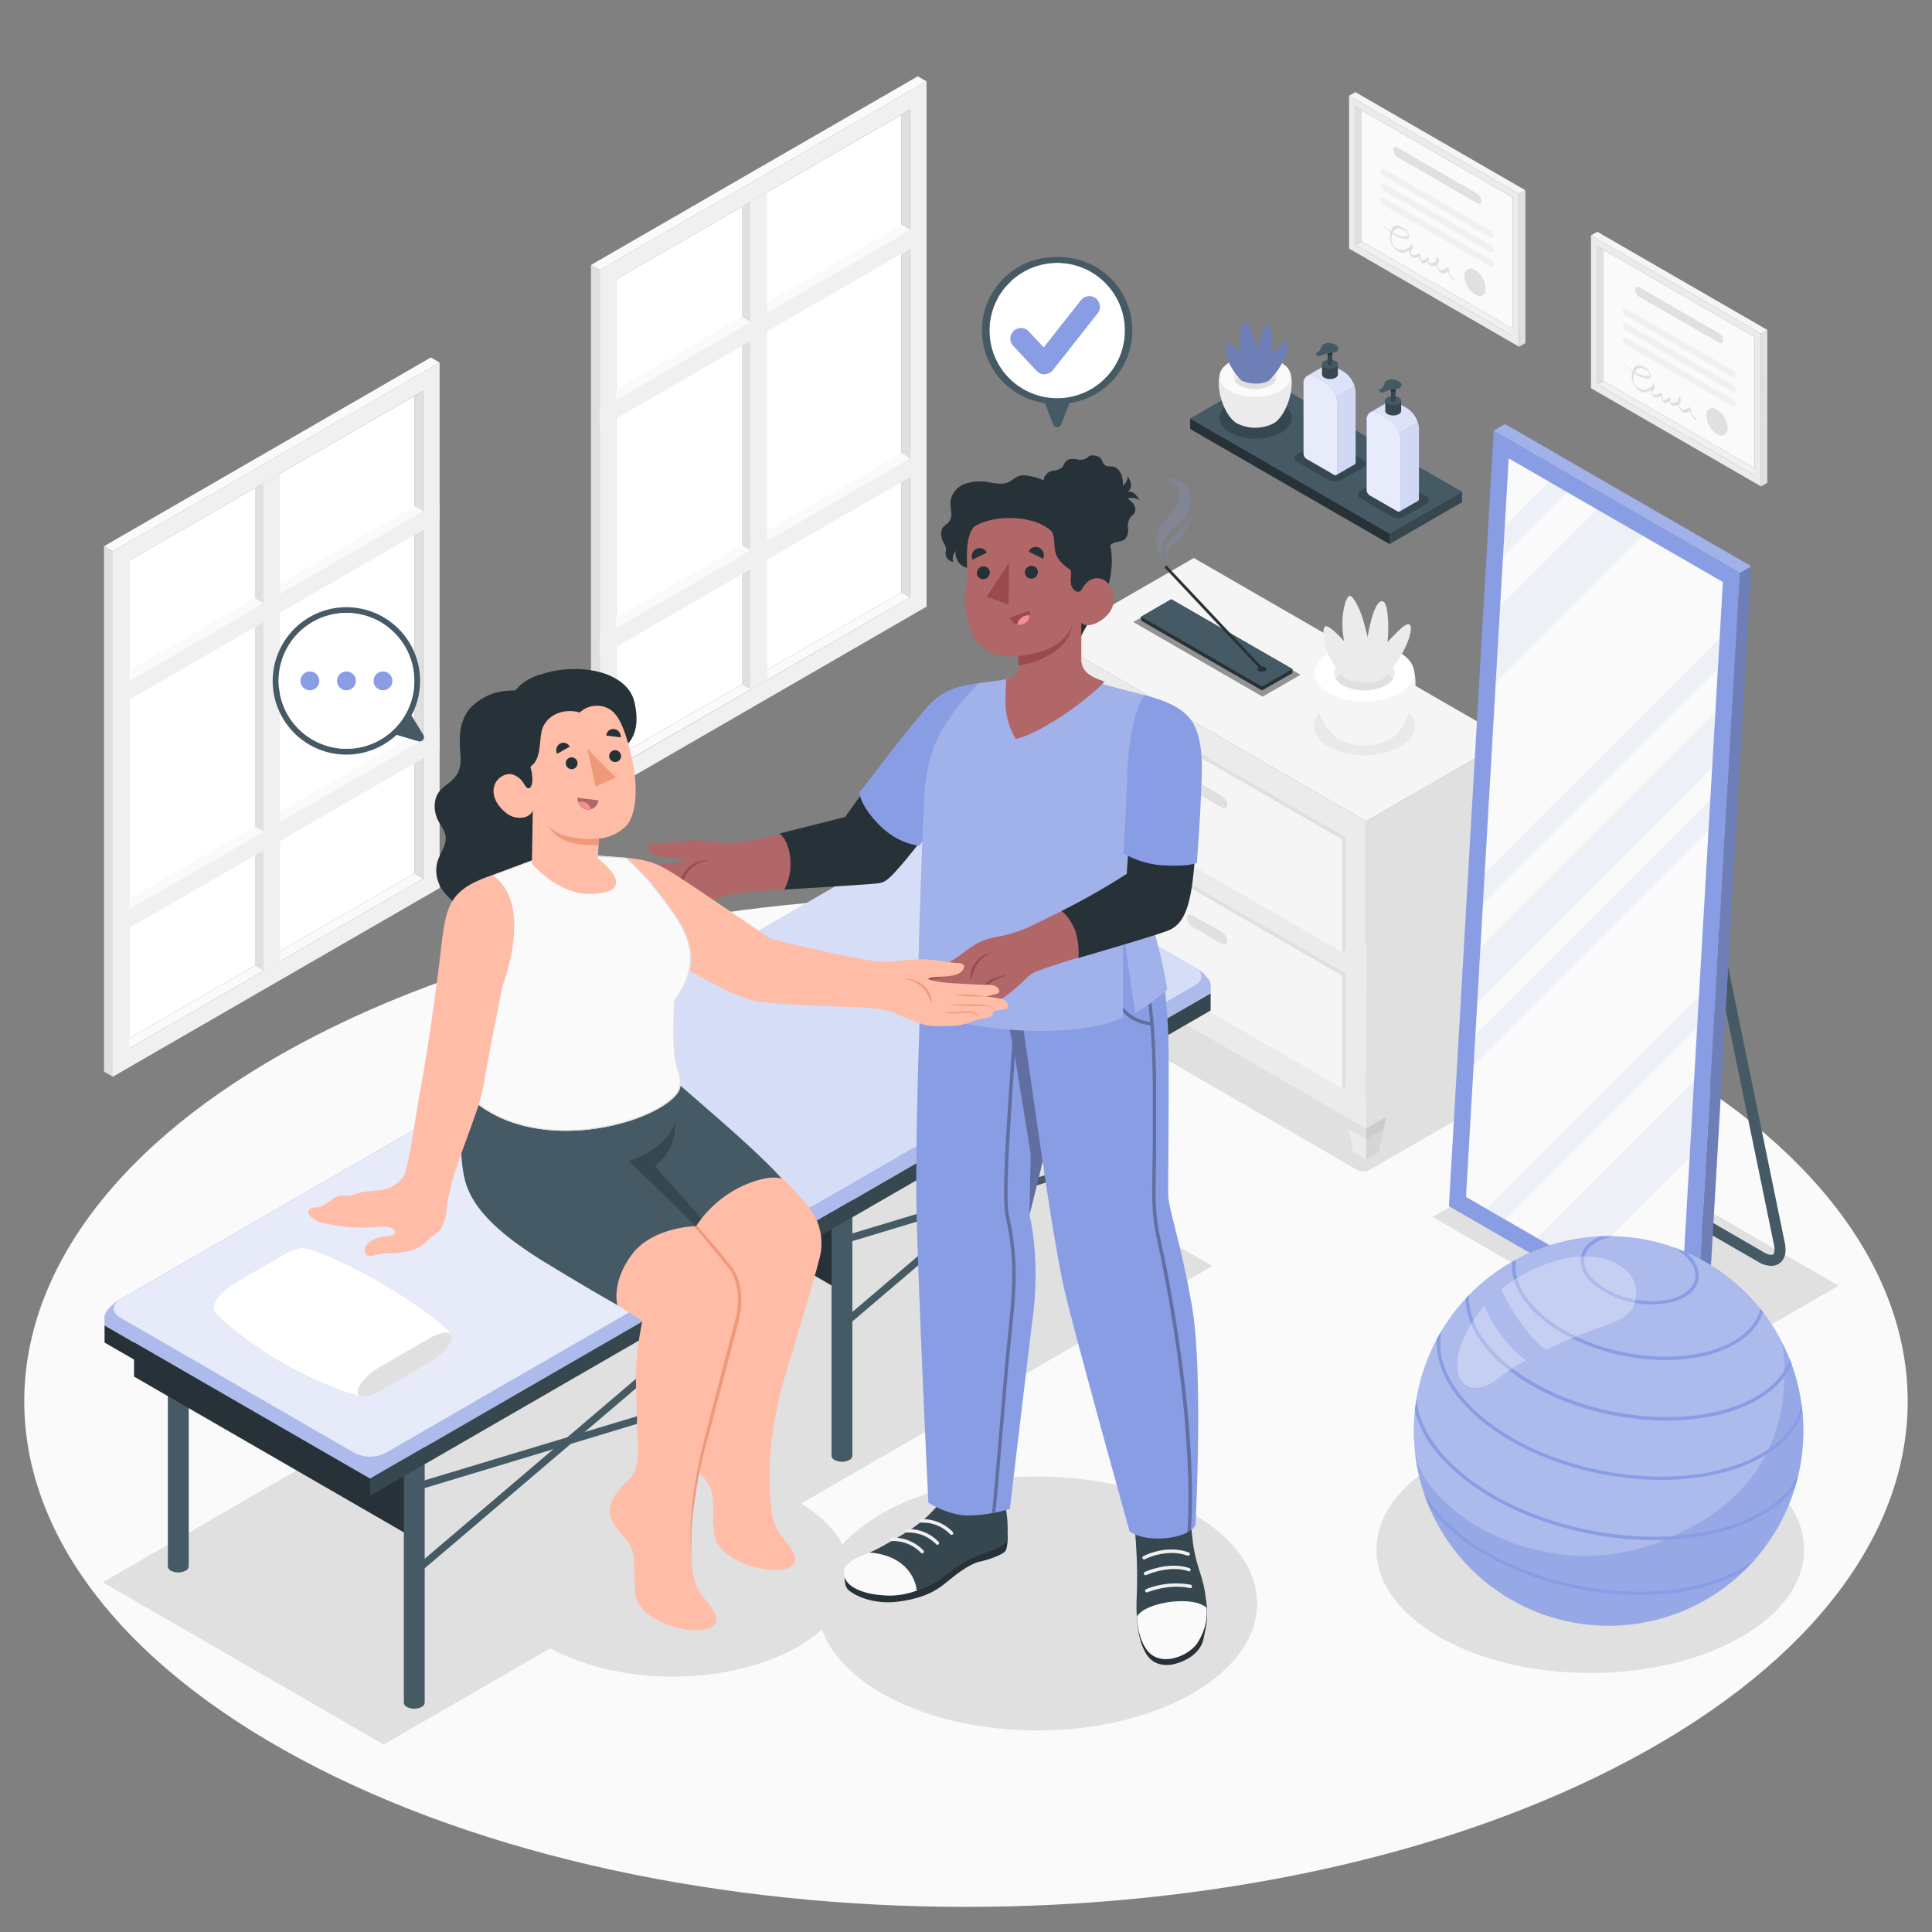 <svg xmlns="http://www.w3.org/2000/svg" viewBox="0 0 500 500"><rect x="0" y="0" width="500" height="500" fill="#808080" stroke="none"/><g id="freepik--Floor--inject-59"><path id="freepik--floor--inject-59" d="M77.66,270.14c-95.18,51.1-95.17,134,0,185.05s249.49,51.11,344.67,0,95.17-133.95,0-185S172.84,219,77.66,270.14Z" style="fill:#fafafa"></path></g><g id="freepik--Windows--inject-59"><g id="freepik--Window--inject-59"><g id="freepik--window--inject-59"><g id="freepik--Frame--inject-59"><polygon points="31.18 269.99 33.42 271.33 109.54 227.38 107.31 226.04 31.18 269.99" style="fill:#fafafa"></polygon><polygon points="107.31 226.04 33.42 268.69 33.42 145.09 107.31 102.45 107.31 226.04" style="fill:#fff"></polygon><path d="M113.77,93.82,29.2,142.65v136l84.57-48.82Zm-4.23,133.56L33.42,271.33V145.09l76.12-43.95Z" style="fill:#f0f0f0"></path><polygon points="109.54 227.38 107.31 226.04 107.31 102.45 109.54 101.14 109.54 227.38" style="fill:#e0e0e0"></polygon><polygon points="33.42 232.7 33.42 235.32 109.54 191.38 107.31 190.04 33.42 232.7" style="fill:#fafafa"></polygon><polygon points="33.42 173.6 33.42 176.23 109.54 132.28 107.31 130.95 33.42 173.6" style="fill:#fafafa"></polygon><polygon points="113.77 93.83 111.49 92.52 26.93 141.35 29.2 142.65 113.77 93.83" style="fill:#fafafa"></polygon><polygon points="26.93 141.35 29.2 142.65 29.2 278.64 26.93 277.34 26.93 141.35" style="fill:#e0e0e0"></polygon><polygon points="65.98 126.29 68.25 124.98 68.25 251.23 65.98 249.93 65.98 126.29" style="fill:#e0e0e0"></polygon></g><polygon points="72.48 122.55 68.25 124.98 68.25 251.23 72.47 248.78 72.48 122.55" style="fill:#f0f0f0"></polygon><polygon points="113.77 129.84 113.77 134.71 29.2 183.54 29.2 178.67 113.77 129.84" style="fill:#f0f0f0"></polygon><polygon points="113.77 188.93 113.77 193.8 29.2 242.62 29.2 237.75 113.77 188.93" style="fill:#f0f0f0"></polygon><polygon points="68.25 156.12 65.98 154.81 33.42 173.6 33.42 176.23 68.25 156.12" style="fill:#fafafa"></polygon><polygon points="68.25 215.19 65.98 213.87 33.42 232.67 33.42 235.3 68.25 215.19" style="fill:#fafafa"></polygon></g></g><g id="freepik--window--inject-59"><g id="freepik--window--inject-59"><g id="freepik--frame--inject-59"><polygon points="157.21 197.22 159.44 198.55 235.56 154.6 233.33 153.27 157.21 197.22" style="fill:#fafafa"></polygon><polygon points="233.33 153.27 159.44 195.92 159.44 72.31 233.33 29.68 233.33 153.27" style="fill:#fff"></polygon><path d="M239.79,21.05,155.22,69.87v136L239.79,157ZM235.56,154.6l-76.12,44V72.31l76.12-43.95Z" style="fill:#f0f0f0"></path><polygon points="235.56 154.6 233.33 153.27 233.33 29.68 235.56 28.36 235.56 154.6" style="fill:#e0e0e0"></polygon><polygon points="159.44 159.92 159.44 162.55 235.56 118.6 233.33 117.27 159.44 159.92" style="fill:#fafafa"></polygon><polygon points="159.44 100.83 159.44 103.45 235.56 59.51 233.33 58.17 159.44 100.83" style="fill:#fafafa"></polygon><polygon points="239.79 21.05 237.52 19.75 152.95 68.57 155.22 69.87 239.79 21.05" style="fill:#fafafa"></polygon><polygon points="152.95 68.57 155.22 69.87 155.22 205.87 152.95 204.56 152.95 68.57" style="fill:#e0e0e0"></polygon><polygon points="192 53.52 194.27 52.2 194.27 178.45 192 177.15 192 53.52" style="fill:#e0e0e0"></polygon></g><polygon points="198.5 49.78 194.27 52.2 194.27 178.45 198.5 176 198.5 49.78" style="fill:#f0f0f0"></polygon><polygon points="239.79 57.07 239.79 61.94 155.22 110.76 155.22 105.89 239.79 57.07" style="fill:#f0f0f0"></polygon><polygon points="239.79 116.15 239.79 121.02 155.22 169.85 155.22 164.98 239.79 116.15" style="fill:#f0f0f0"></polygon><polygon points="194.27 83.34 192 82.03 159.44 100.83 159.44 103.45 194.27 83.34" style="fill:#fafafa"></polygon><polygon points="194.27 142.41 192 141.1 159.44 159.9 159.44 162.52 194.27 142.41" style="fill:#fafafa"></polygon></g></g></g><g id="freepik--Shelf--inject-59"><g id="freepik--shelf--inject-59"><g id="freepik--shelf--inject-59"><polygon points="326.77 97.47 378.38 127.27 359.61 138.1 308 108.31 326.77 97.47" style="fill:#455a64"></polygon><polygon points="308 108.31 308 111.02 359.61 140.81 359.61 138.1 308 108.31" style="fill:#263238"></polygon><polygon points="378.38 127.27 359.61 138.1 359.61 140.81 378.38 129.98 378.38 127.27" style="fill:#37474f"></polygon></g><path id="freepik--Shadow--inject-59" d="M318.37,104.34c-3.64,2.11-3.64,5.52,0,7.62a14.62,14.62,0,0,0,13.2,0c3.64-2.1,3.64-5.51,0-7.62A14.62,14.62,0,0,0,318.37,104.34Z" style="fill:#37474f"></path><path id="freepik--shadow--inject-59" d="M343.77,124.2l-8-4.63a1.05,1.05,0,0,1,0-2l5.49-3.17a3.82,3.82,0,0,1,3.47,0l8,4.63c1,.56,1,1.45,0,2l-5.49,3.17A3.77,3.77,0,0,1,343.77,124.2Z" style="fill:#37474f"></path><path id="freepik--shadow--inject-59" d="M360.1,133.63l-8-4.63a1.06,1.06,0,0,1,0-2l5.49-3.17a3.86,3.86,0,0,1,3.47,0l8,4.63c1,.55,1,1.44,0,2l-5.49,3.17A3.83,3.83,0,0,1,360.1,133.63Z" style="fill:#37474f"></path><g id="freepik--Pot--inject-59"><path d="M330.77,108.62c3.18-3.24,5-11.32,2-13.89H317c-3.1,2.57-1.24,10.65,1.94,13.89l.08.09.11.1.29.26.07.06.24.18a3.93,3.93,0,0,0,.41.26,10.44,10.44,0,0,0,9.46,0h0l.41-.26.22-.17.1-.07a3.32,3.32,0,0,0,.27-.25l.13-.12Z" style="fill:#ebebeb"></path><path d="M318.33,93.7c-3.59,2.07-3.59,5.43,0,7.51a14.43,14.43,0,0,0,13,0c3.59-2.08,3.59-5.44,0-7.51A14.36,14.36,0,0,0,318.33,93.7Z" style="fill:#fafafa"></path><path d="M320.88,95.17c-2.18,1.26-2.18,3.3,0,4.57a8.77,8.77,0,0,0,7.92,0c2.19-1.27,2.19-3.31,0-4.57A8.71,8.71,0,0,0,320.88,95.17Z" style="fill:#ebebeb"></path><path d="M328.8,97.34a8.71,8.71,0,0,0-7.92,0,3.67,3.67,0,0,0-1.31,1.2,3.76,3.76,0,0,0,1.31,1.2,8.77,8.77,0,0,0,7.92,0,3.67,3.67,0,0,0,1.31-1.2A3.59,3.59,0,0,0,328.8,97.34Z" style="fill:#e0e0e0"></path><path d="M321.36,98.54a18,18,0,0,1-2.86-3.81c-1.32-2.34-1.57-5.47-.88-5.86s3.46,2.74,3.46,2.74a17.47,17.47,0,0,1-.29-4c.12-2.08.63-4,1.22-4.36s1.93,2.25,2.51,4.15.91,3.47.91,3.47a29.12,29.12,0,0,1,1-4.38c.69-2,1.32-2.43,1.81-2.23s.81,1.12,1,3.75a26,26,0,0,1-.12,3.77s1-1.08,2.07-2.13,1.71-1.3,2.05-1.08.44,2-1.41,5.35a18.87,18.87,0,0,1-3.5,4.61S325.75,100.19,321.36,98.54Z" style="fill:#899DE4"></path><path d="M321.36,98.54a18,18,0,0,1-2.86-3.81c-1.32-2.34-1.57-5.47-.88-5.86s3.46,2.74,3.46,2.74a17.47,17.47,0,0,1-.29-4c.12-2.08.63-4,1.22-4.36s1.93,2.25,2.51,4.15.91,3.47.91,3.47a29.12,29.12,0,0,1,1-4.38c.69-2,1.32-2.43,1.81-2.23s.81,1.12,1,3.75a26,26,0,0,1-.12,3.77s1-1.08,2.07-2.13,1.71-1.3,2.05-1.08.44,2-1.41,5.35a18.87,18.87,0,0,1-3.5,4.61S325.75,100.19,321.36,98.54Z" style="opacity:0.2"></path></g><g id="freepik--Soap--inject-59"><path d="M347.74,96.2l-2.52-1.45a2.15,2.15,0,0,0-2.18-.21c-.56.32-4.24,2.42-4.8,2.76a2.19,2.19,0,0,0-.88,2V117.4a1.74,1.74,0,0,0,.77,1.34l7.15,4.12a.56.56,0,0,0,.55.06l4.77-2.75a.56.56,0,0,0,.23-.5V101.55A6.85,6.85,0,0,0,347.74,96.2Z" style="fill:#899DE4"></path><path d="M347.74,96.2l-2.52-1.45a2.15,2.15,0,0,0-2.18-.21c-.56.32-4.24,2.42-4.8,2.76a2.19,2.19,0,0,0-.88,2v8.15l13.16-7.6A6.83,6.83,0,0,0,347.74,96.2Z" style="fill:#fff;opacity:0.7"></path><path d="M337.36,117.4a1.74,1.74,0,0,0,.77,1.34l7.15,4.12a.56.56,0,0,0,.55.06l4.77-2.75a.56.56,0,0,0,.23-.5V101.55a5.24,5.24,0,0,0-.31-1.71l-13.16,7.6Z" style="fill:#fff;opacity:0.6"></path><path d="M345.28,122.86a.56.56,0,0,0,.55.06.55.55,0,0,0,.23-.5V104.3A6.85,6.85,0,0,0,343,99l-2.52-1.45a2.15,2.15,0,0,0-2.21-.2,2.19,2.19,0,0,0-.88,2V117.4a1.74,1.74,0,0,0,.77,1.34Z" style="fill:#899DE4"></path><path d="M345.28,122.86a.56.56,0,0,0,.55.06.55.55,0,0,0,.23-.5V104.3A6.85,6.85,0,0,0,343,99l-2.52-1.45a2.15,2.15,0,0,0-2.21-.2,2.19,2.19,0,0,0-.88,2V117.4a1.74,1.74,0,0,0,.77,1.34Z" style="fill:#fff;opacity:0.8"></path><path d="M346.25,94.26V96.9a1,1,0,0,1-.6.84,3.18,3.18,0,0,1-2.91,0,1,1,0,0,1-.61-.84V94.26Z" style="fill:#37474f"></path><path d="M345.65,95.1a3.24,3.24,0,0,1-2.91,0,.88.88,0,0,1,0-1.68,3.24,3.24,0,0,1,2.91,0A.89.89,0,0,1,345.65,95.1Z" style="fill:#455a64"></path><path d="M344.8,90v4.26a.31.31,0,0,1-.17.25,1,1,0,0,1-.87,0,.31.31,0,0,1-.18-.25V90Z" style="fill:#37474f"></path><path d="M344.8,91.84h-.1c-.38,0-.76.08-1.12.14V90h1.22Z" style="fill:#263238"></path><path d="M340.47,91.57l.42-.3A2.51,2.51,0,0,0,342,89.71a1.17,1.17,0,0,1,.81-.76,3.61,3.61,0,0,1,2.44.08c1.27.51,1.52,1.47.61,2a2.67,2.67,0,0,1-1.11.3,7.71,7.71,0,0,0-2.68.61l-.51.24A1,1,0,0,1,340.47,91.57Z" style="fill:#455a64"></path></g><g id="freepik--soap--inject-59"><path d="M364.11,105.63l-2.51-1.44a2.17,2.17,0,0,0-2.19-.22c-.56.32-4.24,2.43-4.8,2.77a2.19,2.19,0,0,0-.88,2v18.11a1.69,1.69,0,0,0,.78,1.34l7.15,4.12a.52.52,0,0,0,.54.06L367,129.6a.55.55,0,0,0,.22-.5V111A6.84,6.84,0,0,0,364.11,105.63Z" style="fill:#899DE4"></path><path d="M364.11,105.63l-2.51-1.44a2.17,2.17,0,0,0-2.19-.22c-.56.32-4.24,2.43-4.8,2.77a2.19,2.19,0,0,0-.88,2v8.15l13.17-7.6A6.85,6.85,0,0,0,364.11,105.63Z" style="fill:#fff;opacity:0.7"></path><path d="M353.73,126.83a1.69,1.69,0,0,0,.78,1.34l7.15,4.12a.52.52,0,0,0,.54.06L367,129.6a.55.55,0,0,0,.22-.5V111a5.56,5.56,0,0,0-.3-1.72l-13.17,7.6Z" style="fill:#fff;opacity:0.6"></path><path d="M361.66,132.29a.52.52,0,0,0,.54.06.54.54,0,0,0,.23-.5V113.74a6.84,6.84,0,0,0-3.09-5.36l-2.52-1.44a2.15,2.15,0,0,0-2.21-.2,2.19,2.19,0,0,0-.88,2v18.11a1.69,1.69,0,0,0,.78,1.34Z" style="fill:#899DE4"></path><path d="M361.66,132.29a.52.52,0,0,0,.54.06.54.54,0,0,0,.23-.5V113.74a6.84,6.84,0,0,0-3.09-5.36l-2.52-1.44a2.15,2.15,0,0,0-2.21-.2,2.19,2.19,0,0,0-.88,2v18.11a1.69,1.69,0,0,0,.78,1.34Z" style="fill:#fff;opacity:0.8"></path><path d="M362.63,103.69v2.65a1.05,1.05,0,0,1-.61.84,3.24,3.24,0,0,1-2.91,0,1,1,0,0,1-.6-.84v-2.65Z" style="fill:#37474f"></path><path d="M362,104.53a3.18,3.18,0,0,1-2.91,0,.89.89,0,0,1,0-1.68,3.24,3.24,0,0,1,2.91,0C362.83,103.32,362.83,104.07,362,104.53Z" style="fill:#455a64"></path><path d="M361.18,99.46v4.26a.31.31,0,0,1-.18.25.93.93,0,0,1-.86,0,.31.31,0,0,1-.18-.25V99.46Z" style="fill:#37474f"></path><path d="M361.18,101.27l-.1,0a8,8,0,0,0-1.12.14v-2h1.22Z" style="fill:#263238"></path><path d="M356.85,101l.42-.3a2.57,2.57,0,0,0,1.05-1.57,1.19,1.19,0,0,1,.81-.76,3.61,3.61,0,0,1,2.44.08c1.28.51,1.52,1.47.62,2a2.4,2.4,0,0,1-1.11.3,7.66,7.66,0,0,0-2.68.61l-.52.24A1,1,0,0,1,356.85,101Z" style="fill:#455a64"></path></g></g></g><g id="freepik--Diplomas--inject-59"><g id="freepik--Diploma--inject-59"><g id="freepik--window--inject-59"><polygon points="393.15 85.98 391.52 86.92 350.77 63.39 352.4 62.45 393.15 85.98" style="fill:#f0f0f0"></polygon><polygon points="352.4 62.45 391.52 85.04 391.52 51.13 352.4 28.55 352.4 62.45" style="fill:#fafafa"></polygon><path d="M349.14,64.33l44,25.41V50.19l-44-25.41Zm1.63-36.72,40.75,23.52V86.92L350.77,63.39Z" style="fill:#ebebeb"></path><polygon points="350.77 63.39 352.4 62.45 352.4 28.55 350.77 27.61 350.77 63.39" style="fill:#e0e0e0"></polygon><polygon points="349.14 24.78 350.77 23.84 394.78 49.25 393.15 50.19 349.14 24.78" style="fill:#f5f5f5"></polygon><polygon points="394.78 49.25 393.15 50.19 393.15 89.74 394.78 88.8 394.78 49.25" style="fill:#e0e0e0"></polygon></g><path d="M381.75,69.87a6.08,6.08,0,0,1,2.75,4.77c0,1.75-1.23,2.46-2.75,1.58A6.06,6.06,0,0,1,379,71.46C379,69.7,380.23,69,381.75,69.87Z" style="fill:#e0e0e0"></path><path d="M361.61,38.17l20.71,11.95a2.3,2.3,0,0,1,1.05,1.81V52c0,.66-.47.93-1.05.6L361.61,40.65a2.28,2.28,0,0,1-1-1.8v-.07C360.57,38.11,361,37.84,361.61,38.17Z" style="fill:#e0e0e0"></path><path d="M358.33,43.81l27.26,15.74a2.09,2.09,0,0,1,1.05,1.55c0,.52-.47.67-1.05.34L358.31,45.68a2,2,0,0,1-1-1.54C357.28,43.63,357.75,43.48,358.33,43.81Z" style="fill:#f0f0f0"></path><path d="M358.33,47.57l27.26,15.74a2.11,2.11,0,0,1,1.05,1.55c0,.52-.47.67-1.05.34L358.31,49.44a2,2,0,0,1-1-1.54C357.28,47.39,357.75,47.24,358.33,47.57Z" style="fill:#f0f0f0"></path><path d="M358.33,51.33l27.26,15.74a2.11,2.11,0,0,1,1.05,1.55c0,.52-.47.67-1.05.34L358.31,53.2a2,2,0,0,1-1-1.53C357.28,51.15,357.75,51,358.33,51.33Z" style="fill:#f0f0f0"></path><path d="M376.28,72.13a3.57,3.57,0,0,1-.68-.61,1.93,1.93,0,0,1-.51-1.59c0-.18-.25-.76-.38-.67a9.4,9.4,0,0,1-1.18.48c-.24.12-.68.46-1.24-.31a1.61,1.61,0,0,1-.31-1,1.36,1.36,0,0,0,.37-1.28c0-.19-.32-.76-.42-.63a2.33,2.33,0,0,0-.35,1.16,2,2,0,0,1-.88.29,2.62,2.62,0,0,1-.57.12.27.27,0,0,1-.23-.05.55.55,0,0,1-.19-.44.67.67,0,0,1,.09-.45h0s0,0,0,0v0c0-.18-.23-.73-.33-.61a1.69,1.69,0,0,1-1.6.82l-.11,0a2.46,2.46,0,0,0,0-.37,4.38,4.38,0,0,0-.12-.89c-.05-.17-.26-.59-.37-.56-.58.17-1,.62-1.81.41a2,2,0,0,1-.38-.17c-.13-.22.06-.66.09-.73a2.91,2.91,0,0,1,.27-.56,1.14,1.14,0,0,0,.22-.47c0-.18-.35-1-.42-.76s-.14.27-.25.5a3.79,3.79,0,0,1-1.54.83,2.36,2.36,0,0,1-2.12-.41,2.72,2.72,0,0,1-1-1,2.42,2.42,0,0,1-.24-1.06,4,4,0,0,1,.25-1.59,8.27,8.27,0,0,0,2.36,1.06c.66.18,1.36.36,1.79.08.24-.15.39-.71-.2-1.63a4.08,4.08,0,0,0-2.57-1.66,1.6,1.6,0,0,0-1.63,1.1,4,4,0,0,0-.18.43,12.82,12.82,0,0,1-3-3c-.06-.07-.08,0,0,.1a14.67,14.67,0,0,0,2.94,3.11,4.09,4.09,0,0,0,.65,3.7c1.13,1.61,2.35,1.67,2.91,1.56a2.34,2.34,0,0,0,1.14-.52.38.38,0,0,1,.1,0,1.94,1.94,0,0,0,.62,1.55,1.14,1.14,0,0,0,1.3.25,4.17,4.17,0,0,0,.77-.28,2.43,2.43,0,0,0,.59,1.61c.43.41.83.07,1,0a1.81,1.81,0,0,0,.52-.26,1.9,1.9,0,0,0,.1.28c.38.84.83.92,1.07.89a4.65,4.65,0,0,0,1.06-.23,3.68,3.68,0,0,0,.46,1c.58,1,1.12,1.1,1.46,1.06a2.46,2.46,0,0,0,1.1-.5,3.08,3.08,0,0,0,.4,1,4,4,0,0,0,1.37,1.5C376.65,72.84,376.48,72.25,376.28,72.13ZM363.53,59.67c.27.18.83.6.86,1.09,0,.28-.23.33-.37.37a3.29,3.29,0,0,1-1.58-.14,7.76,7.76,0,0,1-2-.79C361,59.09,361.91,58.62,363.53,59.67Z" style="fill:#e0e0e0"></path></g><g id="freepik--diploma--inject-59"><g id="freepik--window--inject-59"><polygon points="455.75 122.11 454.13 123.06 413.38 99.53 415.01 98.59 455.75 122.11" style="fill:#f0f0f0"></polygon><polygon points="415.01 98.59 454.13 121.17 454.13 87.27 415.01 64.68 415.01 98.59" style="fill:#fafafa"></polygon><path d="M411.75,100.47l44,25.41V86.33l-44-25.41Zm1.63-36.73,40.75,23.53v35.79L413.38,99.53Z" style="fill:#ebebeb"></path><polygon points="413.38 99.53 415.01 98.59 415.01 64.68 413.38 63.74 413.38 99.53" style="fill:#e0e0e0"></polygon><polygon points="411.75 60.92 413.38 59.98 457.39 85.39 455.76 86.33 411.75 60.92" style="fill:#f5f5f5"></polygon><polygon points="457.39 85.39 455.76 86.33 455.75 125.88 457.38 124.94 457.39 85.39" style="fill:#e0e0e0"></polygon></g><path d="M444.36,106a6.08,6.08,0,0,1,2.75,4.76c0,1.76-1.23,2.47-2.75,1.59a6.06,6.06,0,0,1-2.75-4.76C441.61,105.84,442.84,105.13,444.36,106Z" style="fill:#e0e0e0"></path><path d="M424.22,74.31l20.71,12A2.3,2.3,0,0,1,446,88.07v.05c0,.67-.47.94-1.05.61L424.22,76.79a2.29,2.29,0,0,1-1-1.81v-.07C423.18,74.25,423.64,74,424.22,74.31Z" style="fill:#e0e0e0"></path><path d="M420.94,80,448.2,95.69a2.08,2.08,0,0,1,1.05,1.54c0,.52-.47.68-1.05.34L420.92,81.82a2,2,0,0,1-1-1.54C419.89,79.77,420.36,79.62,420.94,80Z" style="fill:#f0f0f0"></path><path d="M420.94,83.71,448.2,99.45a2.08,2.08,0,0,1,1.05,1.54c0,.52-.47.68-1.05.34L420.92,85.58a2,2,0,0,1-1-1.54C419.89,83.53,420.36,83.38,420.94,83.71Z" style="fill:#f0f0f0"></path><path d="M420.94,87.47l27.26,15.74a2.08,2.08,0,0,1,1.05,1.54c0,.52-.47.68-1.05.34L420.92,89.34a2,2,0,0,1-1-1.54C419.89,87.29,420.36,87.14,420.94,87.47Z" style="fill:#f0f0f0"></path><path d="M438.89,108.26a3.47,3.47,0,0,1-.68-.6,1.94,1.94,0,0,1-.51-1.59c0-.18-.25-.76-.38-.67a9.54,9.54,0,0,1-1.19.48c-.23.11-.67.46-1.23-.31a1.64,1.64,0,0,1-.31-1,1.37,1.37,0,0,0,.36-1.28c0-.2-.32-.76-.41-.63a2.33,2.33,0,0,0-.35,1.16,2.08,2.08,0,0,1-.88.29,3.38,3.38,0,0,1-.57.12.27.27,0,0,1-.23-.05.55.55,0,0,1-.19-.44.67.67,0,0,1,.09-.45h0v0c0-.19-.23-.73-.33-.61a1.71,1.71,0,0,1-1.6.82l-.11,0c0-.11,0-.25,0-.37a4.45,4.45,0,0,0-.13-.89c0-.17-.25-.6-.36-.56-.58.17-1,.62-1.81.41a1.93,1.93,0,0,1-.38-.18c-.13-.21.06-.65.09-.72a3.33,3.33,0,0,1,.27-.57,1.21,1.21,0,0,0,.22-.47c0-.18-.35-1-.43-.75a3.69,3.69,0,0,1-.25.5,3.81,3.81,0,0,1-1.53.83,2.39,2.39,0,0,1-2.12-.41,2.72,2.72,0,0,1-1-1,2.29,2.29,0,0,1-.24-1.06,3.87,3.87,0,0,1,.25-1.59,8.15,8.15,0,0,0,2.36,1.06c.66.17,1.36.36,1.79.08.24-.15.39-.71-.2-1.64a4.12,4.12,0,0,0-2.57-1.65,1.6,1.6,0,0,0-1.63,1.1,3.3,3.3,0,0,0-.18.43,12.82,12.82,0,0,1-3-3c-.06-.08-.08,0,0,.1a14.67,14.67,0,0,0,2.94,3.11,4.07,4.07,0,0,0,.65,3.69c1.13,1.62,2.34,1.67,2.91,1.57a2.45,2.45,0,0,0,1.14-.53s.07,0,.1,0a2,2,0,0,0,.62,1.55,1.13,1.13,0,0,0,1.29.25,4.8,4.8,0,0,0,.78-.28,2.43,2.43,0,0,0,.59,1.61c.43.41.83.07,1,0a2.11,2.11,0,0,0,.52-.26,1.9,1.9,0,0,0,.1.28c.38.84.83.92,1.07.88a4.16,4.16,0,0,0,1.06-.22,4.09,4.09,0,0,0,.45,1c.59,1,1.13,1.1,1.47,1.06a2.57,2.57,0,0,0,1.1-.5,2.88,2.88,0,0,0,.4,1,3.87,3.87,0,0,0,1.37,1.49C439.26,109,439.08,108.39,438.89,108.26ZM426.13,95.81c.28.18.84.6.87,1.09,0,.28-.23.33-.37.37a3.29,3.29,0,0,1-1.58-.15,8.09,8.09,0,0,1-2-.78C423.56,95.22,424.52,94.76,426.13,95.81Z" style="fill:#e0e0e0"></path></g></g><g id="freepik--Shadows--inject-59"><ellipse id="freepik--shadow--inject-59" cx="268.42" cy="414.98" rx="56.92" ry="32.86" style="fill:#e0e0e0"></ellipse><ellipse id="freepik--shadow--inject-59" cx="174.1" cy="407.41" rx="45.89" ry="26.49" style="fill:#e0e0e0"></ellipse><path id="freepik--shadow--inject-59" d="M354.41,302.79l37.94-21.86a1,1,0,0,0,0-1.85l-78.26-45.32a3.52,3.52,0,0,0-3.19,0L273,255.62a1,1,0,0,0,0,1.85l78.26,45.32A3.52,3.52,0,0,0,354.41,302.79Z" style="fill:#e0e0e0"></path><polygon id="freepik--shadow--inject-59" points="370.76 314.95 438.71 354.19 475.82 332.73 407.86 293.5 370.76 314.95" style="fill:#e0e0e0"></polygon><polygon id="freepik--shadow--inject-59" points="99.3 451.48 26.59 409.5 241.08 285.67 313.78 327.65 99.3 451.48" style="fill:#e0e0e0"></polygon><ellipse id="freepik--shadow--inject-59" cx="411.56" cy="401.02" rx="55.34" ry="31.95" style="fill:#e0e0e0"></ellipse></g><g id="freepik--Furniture--inject-59"><g id="freepik--Drawer--inject-59"><g id="freepik--drawer--inject-59"><polygon points="346.81 281.2 350.23 298.16 353.55 300.08 356.85 298.18 360.3 281.2 353.55 277.31 346.81 281.2" style="fill:#e0e0e0"></polygon><polygon points="346.81 281.2 350.23 298.16 353.55 300.08 356.85 298.18 360.3 281.2 353.55 277.31 346.81 281.2" style="opacity:0.05"></polygon><polygon points="353.55 300.08 353.55 285.1 346.81 281.2 350.23 298.16 353.55 300.08" style="fill:#ebebeb"></polygon><polygon points="346.81 281.2 349.02 292.15 353.56 294.77 358.07 292.17 360.3 281.2 353.55 277.31 346.81 281.2" style="opacity:0.05"></polygon><polygon points="376.46 264.09 379.87 281.05 383.2 282.97 386.49 281.06 389.94 264.09 383.2 260.2 376.46 264.09" style="fill:#e0e0e0"></polygon><polygon points="376.46 264.09 379.87 281.05 383.2 282.97 386.49 281.06 389.94 264.09 383.2 260.2 376.46 264.09" style="opacity:0.05"></polygon><polygon points="383.2 282.97 383.2 267.98 376.46 264.09 379.87 281.05 383.2 282.97" style="fill:#ebebeb"></polygon><polygon points="376.46 264.09 378.66 275.04 383.2 277.66 387.71 275.05 389.94 264.09 383.2 260.2 376.46 264.09" style="opacity:0.05"></polygon><polygon points="274.13 239.29 277.55 256.25 280.88 258.17 284.17 256.27 287.62 239.29 280.87 235.4 274.13 239.29" style="fill:#e0e0e0"></polygon><polygon points="274.13 239.29 277.55 256.25 280.88 258.17 284.17 256.27 287.62 239.29 280.87 235.4 274.13 239.29" style="opacity:0.05"></polygon><polygon points="280.88 258.17 280.88 243.19 274.13 239.29 277.55 256.25 280.88 258.17" style="fill:#ebebeb"></polygon><polygon points="274.13 239.29 276.34 250.25 280.88 252.86 285.39 250.26 287.62 239.29 280.87 235.4 274.13 239.29" style="opacity:0.05"></polygon><g id="freepik--Cabinet--inject-59"><g id="freepik--cabinet--inject-59"><polygon points="353.56 292.04 390.29 270.83 390.29 191.32 353.56 212.53 353.56 292.04" style="fill:#e0e0e0"></polygon><polygon points="353.56 212.53 272.22 165.62 272.22 245.13 353.56 292.04 353.56 212.53" style="fill:#ebebeb"></polygon><polygon points="272.22 165.62 353.56 212.53 390.29 191.32 308.96 144.41 272.22 165.62" style="fill:#f5f5f5"></polygon><polygon points="348.31 251.91 277.47 211.07 277.47 240.25 276.51 240.81 347.34 281.65 348.31 281.09 348.31 251.91" style="fill:#e0e0e0"></polygon><polygon points="347.34 252.47 276.51 211.63 276.51 240.81 347.34 281.65 347.34 252.47" style="fill:#f5f5f5"></polygon><path d="M316,241.08,308.84,237c-.93-.54-1.68-.29-1.68.54a3.37,3.37,0,0,0,1.68,2.49l7.14,4.12c.93.53,1.68.29,1.68-.55A3.38,3.38,0,0,0,316,241.08Z" style="fill:#e0e0e0"></path><polygon points="348.31 216.68 277.47 175.84 277.47 205.02 276.51 205.57 347.34 246.42 348.31 245.86 348.31 216.68" style="fill:#e0e0e0"></polygon><polygon points="347.34 217.24 276.51 176.4 276.51 205.57 347.34 246.42 347.34 217.24" style="fill:#f5f5f5"></polygon><path d="M316,205.85l-7.14-4.13c-.93-.53-1.68-.29-1.68.55a3.33,3.33,0,0,0,1.68,2.48l7.14,4.13c.93.53,1.68.29,1.68-.55A3.33,3.33,0,0,0,316,205.85Z" style="fill:#e0e0e0"></path></g></g></g><g id="freepik--pot--inject-59"><path id="freepik--shadow--inject-59" d="M343.86,182.6c-5.1,3-5.1,7.73,0,10.67s13.38,2.95,18.48,0,5.1-7.72,0-10.67S349,179.66,343.86,182.6Z" style="opacity:0.05"></path><path d="M361.41,190c4.44-4.54,7-15.86,2.72-19.46H342.07c-4.33,3.6-1.72,14.91,2.72,19.45l.12.13.15.15a4.71,4.71,0,0,0,.41.35l.1.09.34.25c.19.13.38.26.57.37a14.64,14.64,0,0,0,13.24,0h0c.2-.11.39-.24.58-.37l.31-.24.13-.1a4.4,4.4,0,0,0,.39-.35l.18-.17Z" style="fill:#f5f5f5"></path><path d="M344,168.86c-5,2.9-5,7.61,0,10.52s13.19,2.9,18.22,0,5-7.62,0-10.52S349,166,344,168.86Z" style="fill:#fff"></path><path d="M347.56,170.92c-3.06,1.76-3.06,4.63,0,6.4a12.24,12.24,0,0,0,11.09,0c3.06-1.77,3.06-4.64,0-6.4A12.24,12.24,0,0,0,347.56,170.92Z" style="fill:#ebebeb"></path><path d="M358.65,174a12.28,12.28,0,0,0-11.09,0,5.17,5.17,0,0,0-1.84,1.69,5.15,5.15,0,0,0,1.84,1.68,12.24,12.24,0,0,0,11.09,0,5.11,5.11,0,0,0,1.83-1.68A5,5,0,0,0,358.65,174Z" style="fill:#e0e0e0"></path><path d="M348.23,175.64a25.21,25.21,0,0,1-4-5.33c-1.85-3.28-2.19-7.67-1.23-8.21s4.85,3.84,4.85,3.84a24,24,0,0,1-.41-5.59c.16-2.92.88-5.57,1.71-6.1s2.7,3.14,3.51,5.81,1.28,4.85,1.28,4.85a40.74,40.74,0,0,1,1.43-6.13c1-2.77,1.86-3.4,2.54-3.12s1.14,1.56,1.34,5.25a36.21,36.21,0,0,1-.17,5.28s1.37-1.51,2.9-3,2.39-1.83,2.87-1.52.61,2.81-2,7.5a26.27,26.27,0,0,1-4.9,6.45S354.37,178,348.23,175.64Z" style="fill:#ebebeb"></path></g><g id="freepik--Incense--inject-59"><polygon id="freepik--shadow--inject-59" points="326.76 180.3 293.28 160.97 303.05 155.31 336.58 174.63 326.76 180.3" style="opacity:0.4"></polygon><polygon points="326.62 178.69 295.31 160.62 295.31 159.61 303.13 155.09 334.49 173.16 334.49 174.17 326.62 178.69" style="fill:#263238"></polygon><polygon points="326.62 177.68 295.31 159.61 303.13 155.09 334.49 173.16 326.62 177.68" style="fill:#455a64"></polygon><path id="freepik--shadow--inject-59" d="M325.78,172.68a.5.5,0,0,0,0,.95,1.78,1.78,0,0,0,1.65,0,.5.5,0,0,0,0-.95A1.84,1.84,0,0,0,325.78,172.68Z" style="fill:#263238"></path><path d="M326.6,173.52a.35.35,0,0,1-.26-.12l-24.79-26.34a.36.36,0,0,1,0-.51.37.37,0,0,1,.52,0l24.79,26.34a.36.36,0,0,1,0,.51A.35.35,0,0,1,326.6,173.52Z" style="fill:#263238"></path><g style="opacity:0.2"><path d="M301.22,145.32c-1.46-1.44-3.2-6-.64-9.5,2.14-3,3.84-3.65,4.5-6.19a4.64,4.64,0,0,0-.51-3.9,3.81,3.81,0,0,0-3.56-1.31c2.89-1.63,7.25.67,7.07,4.88-.16,3.73-1.92,4.95-4.43,7.42C301.31,139,299.82,142.31,301.22,145.32Z" style="fill:#899DE4"></path><path d="M302,145.82c-.32-1.11-1-3.74.38-5.61s4.88-4.2,5.74-6.49c-.16,2.05-.88,3.35-3.28,5.73S301.68,143.47,302,145.82Z" style="fill:#899DE4"></path></g></g></g></g><g id="freepik--Mirror--inject-59"><g id="freepik--mirror--inject-59"><path d="M458.35,327.6a6.7,6.7,0,0,1-3.35-1.05l-43.08-24.87a19.53,19.53,0,0,1-8.31-11.49l-19.15-91.88a1.43,1.43,0,0,1,2.8-.59l19.14,91.89a16.84,16.84,0,0,0,7,9.6l43.07,24.87c1.22.7,2.08.78,2.41.56s.51-1.08.23-2.45l-18.85-91.7a1.43,1.43,0,0,1,2.8-.58l18.84,91.7c.68,3.31-.56,4.76-1.36,5.34A3.56,3.56,0,0,1,458.35,327.6Z" style="fill:#455a64"></path><polygon points="374.98 312.16 438.71 348.95 450.3 148.25 386.57 111.45 374.98 312.16" style="fill:#899DE4"></polygon><polygon points="379.4 309.77 390.45 118.63 445.88 150.63 434.83 341.77 379.4 309.77" style="fill:#fafafa"></polygon><polygon points="453.24 146.55 450.3 148.25 438.71 348.95 441.66 347.25 453.24 146.55" style="fill:#899DE4"></polygon><polygon points="453.24 146.55 450.3 148.25 438.71 348.95 441.66 347.25 453.24 146.55" style="opacity:0.2"></polygon><polygon points="389.51 109.75 386.57 111.45 450.3 148.25 453.24 146.55 389.51 109.75" style="fill:#899DE4"></polygon><polygon points="389.51 109.75 386.57 111.45 450.3 148.25 453.24 146.55 389.51 109.75" style="fill:#fff;opacity:0.2"></polygon><g id="freepik--Shines--inject-59" style="opacity:0.1"><polygon points="384.24 225.96 383.78 233.94 444.58 173.14 445.04 165.16 384.24 225.96" style="fill:#899DE4"></polygon><polygon points="389.44 136.06 388.98 144.04 405.63 127.39 400.86 124.64 389.44 136.06" style="fill:#899DE4"></polygon><polygon points="425.15 138.67 413.27 131.81 388.24 156.83 387.09 176.73 425.15 138.67" style="fill:#899DE4"></polygon><polygon points="443.93 184.39 383.13 245.18 382.31 259.48 443.1 198.69 443.93 184.39" style="fill:#899DE4"></polygon><polygon points="437.27 299.58 438.42 279.68 397.74 320.36 409.63 327.22 437.27 299.58" style="fill:#899DE4"></polygon><polygon points="439.22 265.81 439.68 257.83 384.69 312.82 389.45 315.57 439.22 265.81" style="fill:#899DE4"></polygon><polygon points="442.16 214.92 442.62 206.94 381.83 267.73 381.37 275.71 442.16 214.92" style="fill:#899DE4"></polygon></g></g></g><g id="freepik--Ball--inject-59"><g id="freepik--ball--inject-59"><path d="M366.89,360.39a50.4,50.4,0,1,0,59.34-39.49A50.41,50.41,0,0,0,366.89,360.39Z" style="fill:#899DE4"></path><path d="M366.89,360.39a50.4,50.4,0,1,0,59.34-39.49A50.41,50.41,0,0,0,366.89,360.39Z" style="fill:#fff;opacity:0.3"></path><path d="M439.53,331.21c-.48,2.44-2.55,4.38-5.81,5.48a24,24,0,0,1-21.26-4.27c-2.58-2.27-3.73-4.86-3.24-7.29.44-2.23,2.23-4,5-5.17,1.07,0,2.15,0,3.24,0a16.55,16.55,0,0,0-2.18.55c-2.95,1-4.81,2.71-5.23,4.82s.63,4.41,3,6.46c5,4.38,14.13,6.22,20.4,4.1,2.95-1,4.81-2.71,5.23-4.82s-.63-4.4-3-6.46a16.73,16.73,0,0,0-2.36-1.7c1.08.39,2.13.81,3.17,1.26C438.93,326.36,440,328.86,439.53,331.21Z" style="fill:#899DE4"></path><path d="M462.38,390.72a1.42,1.42,0,0,0,.08-.18h0A1.3,1.3,0,0,1,462.38,390.72Z" style="fill:#899DE4"></path><path d="M371.09,348c-.08.16-.16.31-.23.47C370.93,348.35,371,348.2,371.09,348Z" style="fill:#899DE4"></path><path d="M461.77,392.08c-.11.24-.24.47-.35.71C461.53,392.55,461.66,392.32,461.77,392.08Z" style="fill:#899DE4"></path><path d="M368.5,386.24a34.5,34.5,0,0,0,7.67,9.26C392.61,410,422.86,416,443.61,409a34.46,34.46,0,0,0,10.66-5.59c-.93,1.06-1.89,2.08-2.89,3.05a39.42,39.42,0,0,1-7.49,3.37c-10.51,3.55-23.42,3.78-35.79,1.3s-24.18-7.68-32.51-15a39.3,39.3,0,0,1-5.6-6C369.43,388.87,368.94,387.57,368.5,386.24Z" style="fill:#899DE4"></path><path d="M377.38,380.39c17.29,15.22,49.12,21.62,70.95,14.25,8.3-2.8,14.17-7.23,17-12.73-.24,1-.49,2-.78,2.94h0c-3.3,4.53-8.74,8.19-15.95,10.62-11.05,3.73-24.63,4-37.63,1.37s-25.43-8.09-34.19-15.79c-5.72-5-9.32-10.51-10.6-16,.1-1,.24-2,.41-3C367.1,368.26,370.81,374.61,377.38,380.39Z" style="fill:#899DE4"></path><path d="M366,372.89c0,.2,0,.41,0,.61C366,373.3,366,373.09,366,372.89Z" style="fill:#899DE4"></path><path d="M386.7,329.54l-.46.33Z" style="fill:#899DE4"></path><path d="M448.54,365.06c-9.22,3.11-20.55,3.32-31.41,1.14S395.9,359.45,388.6,353c-6-5.32-9.25-11.22-9.3-16.94.3-.32.6-.62.91-.94-.32,5.75,2.79,11.78,9,17.22,14.4,12.67,40.9,18,59.08,11.86,7.79-2.63,13-7,14.92-12.42.16.41.32.81.47,1.22C461.4,358.28,456.16,362.49,448.54,365.06Z" style="fill:#899DE4"></path><path d="M466.48,365.54c-2.21,6.4-8.27,11.52-17.32,14.57-10.3,3.48-23,3.71-35.08,1.28s-23.7-7.53-31.86-14.72c-7.18-6.32-10.79-13.38-10.35-20.14.36-.69.75-1.36,1.15-2-1.41,7.08,2.07,14.72,9.78,21.51,16.1,14.18,45.75,20.13,66.08,13.27,9.73-3.28,15.88-9,17.33-16,.11.76.2,1.53.27,2.3Z" style="fill:#899DE4"></path><path d="M466.65,368c0-.33,0-.65,0-1C466.62,367.3,466.64,367.62,466.65,368Z" style="fill:#899DE4"></path><path d="M388.12,328.54l.44-.3Z" style="fill:#899DE4"></path><path d="M444.22,350c-7.05,2.38-15.71,2.54-24,.87s-16.22-5.15-21.8-10.06c-5.07-4.46-7.54-9.47-7.08-14.24l1-.54c-.73,4.66,1.63,9.65,6.7,14.12,10.95,9.64,31.12,13.69,44.94,9,6.41-2.16,10.51-5.86,11.63-10.44l.68.87C454.82,344.16,450.61,347.83,444.22,350Z" style="fill:#899DE4"></path><path d="M459.67,344.64l-.35-.58Z" style="fill:#899DE4"></path><path d="M458.11,342.17l.36.54Z" style="fill:#899DE4"></path><path d="M429.15,399.17c30-11.53,34.5-33.68,32.13-51.53h0a50.4,50.4,0,1,1-95.11,28.1C368.5,391.2,399.15,410.69,429.15,399.17Z" style="fill:#899DE4;opacity:0.6"></path><path d="M414.23,325.54a25,25,0,0,0-13,1.23,42.9,42.9,0,0,0-10.82,5.44c-.66.46-1.3,1-1.92,1.45,2.89,5.95,6.45,11.67,11.6,15.72l1.46-.72a143.21,143.21,0,0,1,13.48-5.44c3.25-1.23,7.08-2.54,8.1-6.27C424.86,330.72,419.66,326.63,414.23,325.54Zm-24.38,21.68a39.3,39.3,0,0,1-4.51-6.65c-.43-.86-.84-1.75-1.23-2.64a32.69,32.69,0,0,0-5.48,8.88,15.12,15.12,0,0,0-1.36,8.1c.69,4,3.85,5.09,7.41,3.7a14.2,14.2,0,0,0,3.51-2.23,50.53,50.53,0,0,1,6.68-4.29A27.86,27.86,0,0,1,389.85,347.22Z" style="fill:#fff;opacity:0.3"></path></g></g><g id="freepik--massage-table--inject-59"><g id="freepik--massage-table--inject-59"><g id="freepik--Table--inject-59"><path d="M43.44,405.39V329.82h5.4v75.57h0a1.34,1.34,0,0,1-.79,1.1,4.22,4.22,0,0,1-3.82,0A1.36,1.36,0,0,1,43.44,405.39Z" style="fill:#455a64"></path><polygon points="107.21 398.13 34.69 356.26 34.69 334.23 107.21 376.09 107.21 398.13" style="fill:#263238"></polygon><path d="M104.51,440.64V365.08h5.4v75.56h0a1.37,1.37,0,0,1-.79,1.11,4.28,4.28,0,0,1-3.82,0A1.35,1.35,0,0,1,104.51,440.64Z" style="fill:#455a64"></path><path d="M123.59,359.11V283.54H129v75.57h0a1.33,1.33,0,0,1-.79,1.1,4.22,4.22,0,0,1-3.82,0A1.35,1.35,0,0,1,123.59,359.11Z" style="fill:#455a64"></path><polygon points="187.36 351.85 114.84 309.99 114.84 287.95 187.36 329.82 187.36 351.85" style="fill:#263238"></polygon><path d="M184.66,394.37V318.8h5.4v75.57h0a1.33,1.33,0,0,1-.79,1.1,4.22,4.22,0,0,1-3.82,0A1.33,1.33,0,0,1,184.66,394.37Z" style="fill:#455a64"></path><polygon points="217.9 334.23 145.38 292.36 145.38 270.32 217.89 312.19 217.9 334.23" style="fill:#263238"></polygon><path d="M154.13,341.48V265.91h5.4v75.57h0a1.35,1.35,0,0,1-.79,1.1,4.22,4.22,0,0,1-3.82,0A1.33,1.33,0,0,1,154.13,341.48Z" style="fill:#455a64"></path><path d="M215.2,376.74V301.17h5.39v75.57h0a1.33,1.33,0,0,1-.79,1.1,4.19,4.19,0,0,1-3.81,0A1.33,1.33,0,0,1,215.2,376.74Z" style="fill:#455a64"></path><path d="M234.28,295.21V219.64h5.4v75.57h0a1.36,1.36,0,0,1-.79,1.1,4.22,4.22,0,0,1-3.82,0A1.35,1.35,0,0,1,234.28,295.21Z" style="fill:#455a64"></path><polygon points="298.05 287.95 225.53 246.08 225.53 224.05 298.05 265.91 298.05 287.95" style="fill:#263238"></polygon><path d="M295.35,330.46V254.9h5.4v75.56h0a1.37,1.37,0,0,1-.79,1.11,4.28,4.28,0,0,1-3.82,0A1.35,1.35,0,0,1,295.35,330.46Z" style="fill:#455a64"></path><path d="M309.25,250.34l-60.57-35a9,9,0,0,0-8.14,0l-98.73,57c-2.24,1.3-4.07,3.33-4.07,4.55v2.21l68.7,39.66,106.87-61.7v-2.2C313.31,253.68,311.49,251.64,309.25,250.34Z" style="fill:#899DE4"></path><path d="M309.25,250.34l-60.57-35a9,9,0,0,0-8.14,0l-98.73,57c-2.24,1.3-4.07,3.33-4.07,4.55v2.21l68.7,39.66,106.87-61.7v-2.2C313.31,253.68,311.49,251.64,309.25,250.34Z" style="fill:#fff;opacity:0.3"></path><path d="M202.38,312l-60.57-35c-2.24-1.3-2.24-3.4,0-4.7l98.73-57a9,9,0,0,1,8.14,0l60.57,35c2.24,1.3,2.24,3.4,0,4.7l-98.74,57A9,9,0,0,1,202.38,312Z" style="fill:#fff;opacity:0.5"></path><polygon points="313.31 257.1 313.31 261.51 206.44 323.21 206.44 318.8 313.31 257.1" style="fill:#37474f"></polygon><polygon points="137.74 279.14 137.74 283.54 206.44 323.21 206.44 318.8 137.74 279.14" style="fill:#263238"></polygon><path d="M198.56,314.25l-60.56-35a9,9,0,0,0-8.14,0l-98.73,57c-2.25,1.3-4.07,3.34-4.07,4.56V343l68.7,39.67L202.63,321v-2.2C202.63,317.58,200.81,315.54,198.56,314.25Z" style="fill:#899DE4"></path><path d="M198.56,314.25l-60.56-35a9,9,0,0,0-8.14,0l-98.73,57c-2.25,1.3-4.07,3.34-4.07,4.56V343l68.7,39.67L202.63,321v-2.2C202.63,317.58,200.81,315.54,198.56,314.25Z" style="fill:#fff;opacity:0.3"></path><path d="M91.69,376,31.13,341c-2.25-1.3-2.25-3.4,0-4.7l98.73-57a9,9,0,0,1,8.14,0l60.56,35c2.25,1.29,2.25,3.4,0,4.7L99.83,376A9,9,0,0,1,91.69,376Z" style="fill:#fff;opacity:0.7"></path><polygon points="202.63 321 202.63 325.41 95.76 387.11 95.76 382.7 202.63 321" style="fill:#37474f"></polygon><polygon points="27.06 343.04 27.06 347.45 95.76 387.11 95.76 382.7 27.06 343.04" style="fill:#263238"></polygon><path d="M107.21,407.88a1,1,0,0,0,.61-.22L188,339.35a.94.94,0,1,0-1.22-1.43L106.6,406.23a.94.94,0,0,0,.61,1.65Z" style="fill:#455a64"></path><path d="M107.21,385.85a.84.84,0,0,0,.27,0l80.15-24.24a.94.94,0,0,0-.54-1.8L106.94,384a.94.94,0,0,0,.27,1.84Z" style="fill:#455a64"></path><path d="M217.9,344a.91.91,0,0,0,.6-.22l80.16-68.32a.94.94,0,0,0-1.22-1.43l-80.15,68.32a.93.93,0,0,0-.11,1.32A.94.94,0,0,0,217.9,344Z" style="fill:#455a64"></path><path d="M217.9,321.94a.84.84,0,0,0,.27,0l80.15-24.24a.94.94,0,1,0-.55-1.79L217.62,320.1a.94.94,0,0,0-.62,1.17A.93.93,0,0,0,217.9,321.94Z" style="fill:#455a64"></path></g><g id="freepik--Pillow--inject-59"><path d="M55.34,338.33c0-1.73,2.58-4.62,5.77-6.46l12.82-7.4A8.71,8.71,0,0,1,78.36,323h0c2.75,0,13.78,5.32,19.2,8.44s17.22,10.66,19.06,13.85c.6,1-20.7,16.51-23.31,16-5.8-1.22-16.28-6.21-21.66-9.49-8.78-5.36-13.76-9.82-15.51-11.72A2.25,2.25,0,0,1,55.34,338.33Z" style="fill:#fff"></path><path d="M111.13,352.56,98.31,360c-3.19,1.84-5.77,1.93-5.77.2s2.58-4.61,5.77-6.45l12.82-7.41c3.19-1.84,5.77-1.93,5.77-.2S114.32,350.72,111.13,352.56Z" style="fill:#e0e0e0"></path></g></g></g><g id="freepik--speech-bubble-2--inject-59"><g id="freepik--speech-bubble--inject-59"><g id="freepik--speech-bubble--inject-59"><path d="M291.14,85.6a17.45,17.45,0,0,1-4.77,12L284.92,99a17.54,17.54,0,0,1-24.67-24.77l1.39-1.45a17.53,17.53,0,0,1,29.5,12.86Z" style="fill:#fff"></path><path d="M273.6,66.53a19,19,0,0,0-3.18,37.8l2.14,5.52a1.1,1.1,0,0,0,2.06,0l2.14-5.52a19,19,0,0,0-3.16-37.8Zm17.54,19a17.51,17.51,0,0,1-4.74,12l-1.46,1.39a17.54,17.54,0,0,1-24.71-24.73l1.39-1.45a17.53,17.53,0,0,1,29.52,12.82Z" style="fill:#455a64"></path></g><g id="freepik--Check--inject-59"><path d="M270.3,96.88a2.78,2.78,0,0,1-2-.87l-6.24-6.66a2.76,2.76,0,0,1,4-3.77l4.05,4.33,9.58-12.14A2.75,2.75,0,1,1,284,81.18L272.46,95.83a2.75,2.75,0,0,1-2,1Z" style="fill:#899DE4"></path></g></g></g><g id="freepik--speech-bubble-1--inject-59"><g id="freepik--speech-bubble--inject-59"><g id="freepik--speech-bubble--inject-59"><path d="M100.37,162.28A17.57,17.57,0,0,1,107,173.36l.21,2a17.56,17.56,0,0,1-34.71,4.54l-.31-2a17.56,17.56,0,0,1,28.19-15.63Z" style="fill:#fff"></path><path d="M74.54,164.6a19.06,19.06,0,0,0,28.09,25.58l5.68,1.67a1.11,1.11,0,0,0,1.26-1.64l-3.08-5.06A19.06,19.06,0,0,0,74.54,164.6Zm25.83-2.32A17.57,17.57,0,0,1,107,173.36l.21,2a17.56,17.56,0,0,1-34.71,4.54l-.31-2a17.56,17.56,0,0,1,28.19-15.63Z" style="fill:#455a64"></path><path d="M100.37,162.28A17.57,17.57,0,0,1,107,173.36l.21,2a17.56,17.56,0,0,1-34.71,4.54l-.31-2a17.56,17.56,0,0,1,28.19-15.63Z" style="fill:#fff;opacity:0.7"></path></g><path d="M80.2,173.78a2.43,2.43,0,1,0,2.43,2.43A2.43,2.43,0,0,0,80.2,173.78Zm18.92,0a2.43,2.43,0,1,0,2.43,2.43A2.43,2.43,0,0,0,99.12,173.78Zm-9.46,0a2.43,2.43,0,1,0,2.43,2.43A2.43,2.43,0,0,0,89.66,173.78Z" style="fill:#899DE4"></path></g></g><g id="freepik--character-2--inject-59"><g id="freepik--Character--inject-59"><g id="freepik--Bottom--inject-59"><path d="M306.56,388.88c-.91-12.53.14-17.78-.9-37.35h0c-.09-5-.27-10.38-.61-15.15-1.13-16.06-3.61-21.55-3.84-24.65,0,0,.25-19.25-.8-54.38-.5-16.53-5.28-21.53-9.11-30.3H245.81c-5.08,21.64-5.93,62.4-5.78,84.71.08,11.37,4.61,67.91,4.7,69.31.33,5-.11,6.93-2,9-4.08,4.37-10,8.53-15.09,12.35.74,1.95,6.88,1.88,9.92.39a76.64,76.64,0,0,0,11.33-7.23c4.2-3.1,9.56-5.59,9.63-10.32a5,5,0,0,1,.14-.85c.08-2.76,6.58-39.15,7.12-48.6.46-8.12-.53-21.9-.53-21.9L269.84,286s2.56,14.6,5.83,28.48c2.66,11.3,7.4,26.23,10.39,40.14h0c2.88,16,7.1,27.43,7.83,35.45.22,1.91,2.39,20.71,3.29,25s10.28,4.42,10.88-3C308.46,407.15,306.73,391.24,306.56,388.88Z" style="fill:#b16668"></path><path d="M218.9,407.43c-.26,0-.69,2.86.71,4.09,1.61,1.42,6.37,3.78,12.69,3s9.77-2.67,12.32-4.76,6.12-5,9-5.63c2.66-.56,5.56-1.73,6.42-2.54s.77-4.46.77-4.46Z" style="fill:#263238"></path><path d="M258.74,383.1s.48,0,.63.87.37,3.93.77,5.58a29.58,29.58,0,0,1,.52,8.87c-.37,1.86-4.71,3.11-7.48,4.14a34.75,34.75,0,0,0-9,5.56c-3,2.41-9.26,4.8-13.38,4.82-6.28,0-10.33-1.73-11.56-4-1.53-2.81-.29-4.42,7-7.68,1.38-.62,6.21-3.41,7.86-4.43a37.23,37.23,0,0,0,5-3.6,28.42,28.42,0,0,0,2.23-2.16,10.21,10.21,0,0,0,1.85-2.31c.08-.19.14-.42.22-.61a10.18,10.18,0,0,0,.49-1.69c.12-.6.2-1.47.78-1.83a4.8,4.8,0,0,1,2.58-.27,19.83,19.83,0,0,1,2.78.42c1.06.25,2.29.36,2.91,1.36a5.37,5.37,0,0,1,.57,2.62c0,.43,0,.85,0,1.27,0,.18-.08.51.17.43s.51-.69.61-.91c.2-.47.34-1,.56-1.43a7.79,7.79,0,0,1,.92-1.52,7,7,0,0,1,1.15-1.15,12.05,12.05,0,0,0,1.25-.79A2.89,2.89,0,0,0,258.74,383.1Z" style="fill:#37474f"></path><path d="M225,401.79c9.09.73,11.9,6.38,12.25,9.86a21.67,21.67,0,0,1-6.48,1.29c-6.28,0-10.59-1.73-11.82-4C217.52,406.29,218.54,404.17,225,401.79Z" style="fill:#fafafa"></path><path d="M238.65,402a.47.47,0,0,0,.28-.09.46.46,0,0,0,.07-.63,10.72,10.72,0,0,0-8.19-3.33.45.45,0,0,0-.4.49.44.44,0,0,0,.49.39,9.93,9.93,0,0,1,7.41,3A.44.44,0,0,0,238.65,402Z" style="fill:#f0f0f0"></path><path d="M242.59,399.79a.47.47,0,0,0,.28-.09.44.44,0,0,0,.07-.63,10.69,10.69,0,0,0-8.19-3.33.45.45,0,0,0-.4.48.44.44,0,0,0,.49.4,9.93,9.93,0,0,1,7.41,3A.46.46,0,0,0,242.59,399.79Z" style="fill:#f0f0f0"></path><path d="M246.25,397.22a.41.41,0,0,0,.28-.09.46.46,0,0,0,.07-.63,10.7,10.7,0,0,0-8.19-3.33.45.45,0,0,0-.4.49.44.44,0,0,0,.49.4,9.9,9.9,0,0,1,7.41,3A.41.41,0,0,0,246.25,397.22Z" style="fill:#f0f0f0"></path><path d="M294.23,418.42c.25,4.29.92,7.13,2.44,9.65s4.39,3.3,7.3,2.57,6.64-2.71,7.47-6.41,1.32-6.24.66-10.22Z" style="fill:#263238"></path><path d="M306.46,387.35c1.2.09,1.55,5.85,2.24,11.62.74,6.18,2.59,8.74,3.25,13.81.76,5.79-.2,8.38-2.23,11.88s-9.21,6.94-12.76,1.92c-2.88-4.09-3-8.62-2.74-14.4a130.43,130.43,0,0,0-.38-14.66c-.24-4.34-1.2-8.71-.16-9.19.08.63.16,1.44.25,2.07a10,10,0,0,0,.38,2.31c.13.32.39.66.5.14a3.26,3.26,0,0,0,0-1.08c-.17-1.6.63-1.73,1.06-1.85a52.73,52.73,0,0,1,5.56-.79c.92-.06,4.08-.2,4.49.32a3.46,3.46,0,0,1,.4,1.67c.11.88.31,1.52.33,1.24.06-.62-.06-2.25-.08-2.64s-.07-.89-.08-1.26S306.48,387.72,306.46,387.35Z" style="fill:#37474f"></path><path d="M312.28,416.13a14.45,14.45,0,0,1-2.24,8.81c-2,3.5-9.79,6.94-13.33,1.93-1.76-2.5-2.24-5.45-2.48-8.46C296.35,414.55,308.94,412.84,312.28,416.13Z" style="fill:#fafafa"></path><path d="M296.85,412.12a.34.34,0,0,0,.14-.05c.05,0,5.6-2.31,11-1.06a.45.45,0,0,0,.2-.87,20.89,20.89,0,0,0-11.58,1.13.45.45,0,0,0-.21.59A.46.46,0,0,0,296.85,412.12Z" style="fill:#f0f0f0"></path><path d="M307.72,406.69a.44.44,0,0,0,.1-.86c-5.38-1.82-11.34.91-11.56,1a.44.44,0,0,0-.19.6.45.45,0,0,0,.6.18c.05,0,5.86-2.67,10.86-1A.41.41,0,0,0,307.72,406.69Z" style="fill:#f0f0f0"></path><path d="M307.53,402.62a.46.46,0,0,0,.37-.29.43.43,0,0,0-.27-.57c-5.9-2.12-11.56.87-11.77,1a.44.44,0,0,0-.15.61.45.45,0,0,0,.61.15s5.51-2.89,11-.92A.47.47,0,0,0,307.53,402.62Z" style="fill:#f0f0f0"></path><path d="M292.52,227.19c5.39,9.83,9.93,22.54,9.93,47.08,0,29.22-.21,31.67-.1,35.19s3.41,12.78,6.13,28.63c3,17.2.91,56.63.91,56.63s-1.25,2.79-7.88,3.38c-6.12.55-9.16-1.75-9.16-1.75s-14.73-52.82-17.05-63.28-5.46-32.41-5.46-32.41l-3.41,13.74s2.79,10.72.92,25.94-6,50.17-6,50.17a40.25,40.25,0,0,1-10.91,1.71c-5.23-.08-10.18-3.35-10.18-3.35s-3.14-64.77-3.14-82,.82-53.68,2.92-79.47Z" style="fill:#899DE4"></path><path d="M300.82,323c-.22-1-.42-1.95-.61-2.86-1.69-8.07-1-12.9-1-26.26,0-4,0-8.22,0-12.65-.15-17.41-1.49-36.89-10.29-49.46l-.71.5c5.91,8.44,8.4,20.13,9.44,32.2-8.74-1.16-10.65-9.79-13.25-21.67-.36-1.62-.73-3.3-1.13-5l-.84.2c.4,1.72.76,3.4,1.12,5,2.6,11.85,4.66,21.24,14.17,22.38.42,5.31.58,10.68.62,15.86,0,4.44,0,8.61,0,12.65,0,13.41-.72,18.28,1,26.44.19.91.4,1.86.61,2.86,2.27,10.44,9,46.15,7.36,73.42a7.6,7.6,0,0,0,.91-.59C309.85,369,303.08,333.35,300.82,323Zm-51.63-66.9c1.22,5.74,7.88,8.93,12,9.92l.79,3.71c-.2,3.11-.43,6.37-.66,9.73-1.26,18.56-2,31.3-1,35.63,2.5,11.4,1.76,18.63.42,31.75-.13,1.34-.28,2.74-.42,4.21-.76,7.62-3,35.77-3.6,40.56l.9-.21c.55-4.8,2.81-32.8,3.56-40.26.14-1.47.29-2.88.42-4.22,1.36-13.2,2.1-20.48-.43-32-.92-4.21-.16-17.75,1.05-35.39.14-2.13.29-4.23.42-6.27l4.1,25.4-.32,15.8,3.41-13.74-5.51-38.19A21.75,21.75,0,0,1,249.19,256.05Z" style="opacity:0.3"></path></g><g id="freepik--Top--inject-59"><path d="M189.87,218.11c-2.64.25-8.79-.83-12-.63s-6.89,1-9,1-1.38,2.55,1.48,3.17,6.33.25,6.69.92c.16.31-2.87.81-3.16.85-1.32.19-2.65.29-4,.35-2.77.14-5.6.38-8.37.39-1.07,0-2.66.16-3.06,1.38a.78.78,0,0,0,.08.7,1.11,1.11,0,0,0,.55.28l2.81.73a29.74,29.74,0,0,0-3.64.49,2.71,2.71,0,0,0-1.76.88,2.41,2.41,0,0,0-.34.85.91.91,0,0,0,.06.76.77.77,0,0,0,.44.24c.88.25,1.8.28,2.69.47a2.07,2.07,0,0,1,.43.1,3.77,3.77,0,0,0,.34.81,2.6,2.6,0,0,0,1.36.9,12.43,12.43,0,0,0,1.92.33,11.94,11.94,0,0,1,2.48.86,17.41,17.41,0,0,0,6.27,1,26.74,26.74,0,0,0,4.82-.11,56.58,56.58,0,0,0,9.47-2.57,11.89,11.89,0,0,1,1.62-.55c4.12-1,24.93-2.35,29.18-2.62l1.16-16.95S197.33,217.38,189.87,218.11Z" style="fill:#b16668"></path><path d="M166.21,227.19a39.6,39.6,0,0,0,4.2-.44,37.12,37.12,0,0,0-4.22,0,40.06,40.06,0,0,0-4.21.44A37.31,37.31,0,0,0,166.21,227.19ZM159.86,231a.67.67,0,0,1,.29-.66,2.06,2.06,0,0,1,.69-.31,8.46,8.46,0,0,1,1.52-.25c1-.1,2.06,0,3.1-.06s2.08,0,3.12-.06a27.13,27.13,0,0,0,3.11-.34c-2.09,0-4.15,0-6.24,0a27.37,27.37,0,0,0-3.12.2,6.89,6.89,0,0,0-1.54.36,2.33,2.33,0,0,0-.69.38A.68.68,0,0,0,159.86,231Zm4.36,1.12a1.12,1.12,0,0,0-.22.63.52.52,0,0,0,.37.51c-.42-.24-.27-.75,0-1a2,2,0,0,1,1-.6,7.44,7.44,0,0,1,2.45,0c.83,0,1.68.13,2.53.12a16.62,16.62,0,0,0,2.53-.22c-1.7,0-3.35-.12-5-.31a6.78,6.78,0,0,0-2.57.16A2.24,2.24,0,0,0,164.22,232.13Z" style="fill:#9a4a4d"></path><path d="M176.34,227.6a6.68,6.68,0,0,1,.41-1.19,6.59,6.59,0,0,1,1.57-2,7.45,7.45,0,0,1,4.65-1.77c.07,0,.07.16,0,.17a7,7,0,0,0-3.94,1.75,7.68,7.68,0,0,0-1.31,1.53,14.49,14.49,0,0,0-1.32,2.68c0,.12-.14.07-.13,0s-.05-.31,0-.47A3.43,3.43,0,0,1,176.34,227.6Z" style="fill:#9a4a4d"></path><path d="M253.43,177.11c-5.28,1-9.55,1.66-14.36,7.09s-20.36,27.24-20.36,27.24l-17,4.28s2.31,1.42,2.79,6.32a14.06,14.06,0,0,1-1.53,8.19s21.29-1.3,23.64-1.56,2.93-.4,7.53-5.84,18.22-23.63,18.22-23.63Z" style="fill:#263238"></path><path d="M253.43,176.76c-3.81.49-8.65,1.32-12.57,5.25s-18.45,23.16-18.45,23.16.14,3.26,5.15,8.35,10.36,5.33,10.36,5.33l15-19.82Z" style="fill:#899DE4"></path><g id="freepik--Chest--inject-59"><path d="M302.05,256.05c-1.16-8.54-6.25-25.41-6.52-27.38-1.53-11.44.65-21.14,1.4-26.14,1.63-10.91,1.79-20.51-.75-22.65,0,0-8-2-10.56-2.81-1.86-.59-3.52-1-6.05-1.61-6.29-1.53-13.18,0-15.58.22-1.18.12-1.42-.41-3.56.09-1.7.39-7,1-7,1a55,55,0,0,0-8.56,10.36c-3.11,4.74-5.31,10.5-5.74,20.27-.71,16.26-1.62,43.08-1.6,53.49,9,5.53,39.5,8.78,53.12,2.43l-.06-22.77,3.2,21.64A42.16,42.16,0,0,0,302.05,256.05Z" style="fill:#899DE4"></path><path d="M302.05,256.05c-1.16-8.54-6.25-25.41-6.52-27.38-1.53-11.44.65-21.14,1.4-26.14,1.63-10.91,1.79-20.51-.75-22.65,0,0-8-2-10.56-2.81-1.86-.59-3.52-1-6.05-1.61-6.29-1.53-13.18,0-15.58.22-1.18.12-1.42-.41-3.56.09-1.7.39-7,1-7,1a55,55,0,0,0-8.56,10.36c-3.11,4.74-5.31,10.5-5.74,20.27-.71,16.26-1.62,43.08-1.6,53.49,9,5.53,39.5,8.78,53.12,2.43l-.06-22.77,3.2,21.64A42.16,42.16,0,0,0,302.05,256.05Z" style="fill:#fff;opacity:0.2"></path></g><path d="M279.62,165.36c.24-1.73,4.1-7.06,6.15-11s3.4-13.4-.73-18c-.35-.39-.43-1.86-.68-2.42a10,10,0,0,0-1.49-2.35,14.58,14.58,0,0,0-4.6-3.49c-1.85-.94-3.86-1.32-5.59-2.44a17.06,17.06,0,0,0-6.49-2.51,5.17,5.17,0,0,0-2.68.1c-.87.34-1.54,1.06-2.37,1.47-1.57.78-3.43.37-5.16.1a12.19,12.19,0,0,0-6.21.38,5.76,5.76,0,0,0-3.8,4.6,20.46,20.46,0,0,0,.22,2.81,3.41,3.41,0,0,1-.74,2.64c-.28.27-.62.47-.91.72a2.86,2.86,0,0,0-.91,1.52,4.52,4.52,0,0,0,.6,3,2.91,2.91,0,0,1,.51,2.41,2.29,2.29,0,0,0,2,2.52,2.54,2.54,0,0,1,.85-2.95c-.76.54.13,2.62.52,3.13a4.16,4.16,0,0,0,3.45,1.47c-.23,0,.13,1.47.19,1.6a2.22,2.22,0,0,0,1.12,1.23c.66.34,1.34.61,2,1l4.3,2.5,10.16,5.91Z" style="fill:#263238"></path><path d="M251.91,136.45c-2.8,4-1.07,10.44-1.84,14.89-1.31,10.75,2.67,19.94,13.4,18.45.23,3,.65,5.42-3.06,6-.15,4.47-1,9.82,2.49,15.45,7.35-1.69,20.14-11.46,22.94-14.87-3.51-1.15-6-2.46-6-5.81v-9.46c1.52,2.21,8.21-1.09,8.37-5.58.42-5.52-5.48-8.49-8.32-2.85-1.13,1.39-2.72-.47-2.75-1.77-.22-1.12.31-2.34-.08-3.41-1.82-1.19-3.64-2.72-4-5-.34-1.72,0-3.67-1-5.11C266.77,132.76,256,133.44,251.91,136.45Z" style="fill:#b16668"></path><path d="M263.47,169.79c9.85-1,12.63-4.81,13.92-7.85a8.94,8.94,0,0,1-3.19,5.68,20.74,20.74,0,0,1-10.61,4.6Z" style="fill:#9a4a4d"></path><path d="M266.4,158.05l-5,1.81a2.62,2.62,0,0,0,3.37,1.7A2.79,2.79,0,0,0,266.4,158.05Z" style="fill:#9a4a4d"></path><path d="M266.12,159.23a2.94,2.94,0,0,0-2.85,2.4,2.5,2.5,0,0,0,1.48-.07,2.74,2.74,0,0,0,1.77-2.29A2.58,2.58,0,0,0,266.12,159.23Z" style="fill:#f28f8f"></path><path d="M251.68,144.83l3.69-1.8a2,2,0,0,0-2.69-1A2.15,2.15,0,0,0,251.68,144.83Z" style="fill:#263238"></path><path d="M269.94,144.61l-3.72-1.86a2,2,0,0,1,2.73-1A2.17,2.17,0,0,1,269.94,144.61Z" style="fill:#263238"></path><polygon points="261.15 145.66 261 156.48 255.37 154.4 261.15 145.66" style="fill:#9a4a4d"></polygon><path d="M256.15,148a1.73,1.73,0,0,1-1.48,1.88,1.62,1.62,0,0,1-1.85-1.41,1.73,1.73,0,0,1,1.47-1.88A1.62,1.62,0,0,1,256.15,148Z" style="fill:#263238"></path><path d="M268.59,147.86a1.74,1.74,0,0,1-1.47,1.89,1.63,1.63,0,0,1-1.86-1.42,1.73,1.73,0,0,1,1.48-1.88A1.62,1.62,0,0,1,268.59,147.86Z" style="fill:#263238"></path><path d="M277.54,118.78a2.27,2.27,0,0,0-1.66.56c-.47.47-.6,1.2-1.07,1.68a4.16,4.16,0,0,1-2.18.78,3,3,0,0,0-2.38,1.73c-.27.88.14,1.87-.15,2.74-.2.59-.68,1-.86,1.63-.7,2.34,3.34,2.36,4.31,3.86.47.74.45,1.73.94,2.46,1.19,1.78,4.46,1,5.54,2.88.45.77.34,1.78.8,2.54,1,1.71,3.9,2.75,5.71,1.88.58-.28,1.07-.73,1.67-1,.94-.4,2.11-.29,2.9-.95a3.52,3.52,0,0,0,.83-2.82,4.16,4.16,0,0,1,.63-2.9c.27-.32.65-.55.9-.88a2.12,2.12,0,0,0,.16-2c-.37-1-1.15-1.29-1.72-2,.71-.26,2.72-.06,3.16.69a7.3,7.3,0,0,0-1.25-1.71,2.44,2.44,0,0,0-1.93-.71,2.09,2.09,0,0,0,.78-2,4.54,4.54,0,0,0-.89-2,2.4,2.4,0,0,1-1.21,2.36c.21-1.57-.48-4.11-2.11-4.74-.86-.33-1.88.12-2.63-.6-.48-.46-.58-1.2-1-1.69a3,3,0,0,0-2-.7,1.8,1.8,0,0,0-.83.1,4.1,4.1,0,0,0-.7.56,3.57,3.57,0,0,1-2.7.33A6.5,6.5,0,0,0,277.54,118.78Z" style="fill:#263238"></path><path d="M279.33,241.73a17.77,17.77,0,0,0-4.1-6.19c-2.21,1.12-4.39,2.18-6.53,3.2a36.79,36.79,0,0,1-9.33,3.46c-3.24.63-5,.91-7.77,2.73-2.14,1.39-4,3.21-6.4,4.23a37.61,37.61,0,0,1-8.53,2c-1,.16-2.51.56-2.7,1.79a.69.69,0,0,0,.18.65,1,1,0,0,0,.57.18l2.79.27a26.65,26.65,0,0,0-3.4,1,2.57,2.57,0,0,0-1.54,1.11,2.25,2.25,0,0,0-.19.86.84.84,0,0,0,.17.71.85.85,0,0,0,.46.16,11.23,11.23,0,0,0,1.42.05,1.6,1.6,0,0,1,.44,0,3,3,0,0,0,.44.72,2.51,2.51,0,0,0,1.43.65c.29,0,.74.05,1.22.14s1.17.28,1.62.36a34.73,34.73,0,0,0,8.88-.1A25.2,25.2,0,0,0,253,259c3-1.13,5.54-3,8.24-4.61a12.85,12.85,0,0,1,1.46-.78c3.78-1.57,8.8-3.49,13.81-5,1.17-.36,2.64-.79,4.3-1.27A33.13,33.13,0,0,0,279.33,241.73Z" style="fill:#b16668"></path><path d="M257.6,253.28a6.76,6.76,0,0,0-2.05,1.29c-.79.74-1.2,1.79-2.05,2.51a11.34,11.34,0,0,1-1.55,1,10.63,10.63,0,0,0-2.6,1.94,4.57,4.57,0,0,0-.77,1.22c-.18.45-.55,1.57.15,1.77.47.13,1.25-.25,1.73-.35.83-.18,1.64-.44,2.45-.7a15,15,0,0,0,4-1.81,56.86,56.86,0,0,0,7.84-6.14,16.35,16.35,0,0,1,2.94-2.45c-.84,0-1.56.33-2.05.31s-1,0-1.58,0a17.54,17.54,0,0,0-3.23.43A20.34,20.34,0,0,0,257.6,253.28Z" style="fill:#b16668"></path><path d="M260.84,252.34a19,19,0,0,0-4,1.63,5.24,5.24,0,0,0-1.53,1.39,13.3,13.3,0,0,1-1.36,1.8c-1.19,1.07-2.58,1.56-3.7,2.44a4.72,4.72,0,0,0-1.4,1.55,3.88,3.88,0,0,0-.4,1c-.07.32-.08.76.3.91a.57.57,0,0,1-.42-.36,1.28,1.28,0,0,1-.06-.58,3.77,3.77,0,0,1,.27-1.1,5.13,5.13,0,0,1,1.36-1.83c1.12-1,2.58-1.6,3.56-2.52a15.19,15.19,0,0,0,1.32-1.7,5.24,5.24,0,0,1,1.79-1.46A12.63,12.63,0,0,1,260.84,252.34Z" style="fill:#9a4a4d"></path><path d="M241.53,253.4a38.94,38.94,0,0,0,3.94-1.08,38.34,38.34,0,0,0-4,.69,37.07,37.07,0,0,0-3.94,1.07A39.22,39.22,0,0,0,241.53,253.4ZM234.87,258a.6.6,0,0,1,.17-.67,2.06,2.06,0,0,1,.6-.41,7.78,7.78,0,0,1,1.41-.47c1-.25,2-.36,2.95-.53s3.19-.36,4.17-.56a24.57,24.57,0,0,0,2.91-.8c-2,.31-5.17.62-7.14,1a27.33,27.33,0,0,0-2.95.67,7,7,0,0,0-1.41.58,2.31,2.31,0,0,0-.6.48A.62.62,0,0,0,234.87,258Zm2.78.45a1,1,0,0,0-.11.63.51.51,0,0,0,.42.43c-.43-.16-.37-.68-.14-1a2,2,0,0,1,.86-.72,33.63,33.63,0,0,1,5.07-.5c.81-.07,1.63-.12,2.43-.27a15.92,15.92,0,0,0,2.38-.59c-1.62.2-3.21.39-4.84.47-.81.08-4.4.22-5.17.61A2.19,2.19,0,0,0,237.65,258.48Z" style="fill:#9a4a4d"></path><path d="M251.25,252.22a6.16,6.16,0,0,1,.21-1.2,6.34,6.34,0,0,1,1.18-2.16,7.18,7.18,0,0,1,4.15-2.4c.07,0,.1.14,0,.16a6.58,6.58,0,0,0-3.47,2.28,7.24,7.24,0,0,0-1,1.65,11.22,11.22,0,0,0-.57,1.66,11,11,0,0,0-.27,1.1c0,.12-.12.09-.13,0s-.09-.29-.11-.45A3.33,3.33,0,0,1,251.25,252.22Z" style="fill:#9a4a4d"></path><path d="M310.34,196.92c-.09-12.21-8.33-14.39-13.8-16.14,0,0-2.65,5.91-3.19,18.55l-1.74,26.81a177.36,177.36,0,0,1-16.91,9.63c1.15.69,2.68,2.84,3.58,5.07a19.41,19.41,0,0,1,.82,7.09c6.81-2,18.82-5.49,22.95-7s6.06-5.67,7-16.69A271,271,0,0,0,310.34,196.92Z" style="fill:#263238"></path><path d="M296.18,179.88c5,1.34,10.91,3.27,13.14,8.34s1.72,11.54,1.49,17.72-1.06,17.36-1.06,17.36-1.77,1-8.32.67a23.08,23.08,0,0,1-10.65-3.11s.82-15.44,1-21.32S293.24,184.2,296.18,179.88Z" style="fill:#899DE4"></path></g></g></g><g id="freepik--character-1--inject-59"><g id="freepik--character--inject-59"><g id="freepik--bottom--inject-59"><path d="M203.47,355.11c3.15-10.44,6.69-21.9,8.51-29.08a15.15,15.15,0,0,0-2.68-13.67c-9.17-11.26-20.34-19.24-34.63-31.92l-34,1a20.9,20.9,0,0,0,.94,8.57c2.11,7,4,11.13,15.07,17.91,10.38,6.37,27.38,16.72,30,18.31a83.8,83.8,0,0,0-1.47,9.88c-.45,4.63-.07,9,.08,15.35-.23,4.78,1.19,9.81-.86,14.2a6.4,6.4,0,0,1-1.46,1.93c-1.82,1.67-3.57,3.44-4.32,5.9-2.2,5.92,5.43,8.27,5.75,13.91.34,2.25,0,8.27.62,10.45.87,3,3.65,5.08,6.52,6.37a24.32,24.32,0,0,0,8.72,2.12,8.65,8.65,0,0,0,2.27-.14,7.15,7.15,0,0,0,1.31-.37c2.26-.88,2.43-2.6,1.21-4.57-.91-1.48-2.11-2.76-3.13-4.17-1.85-2.54-2.25-5.45-2.46-8.51C198.36,377.74,200.31,365.55,203.47,355.11Z" style="fill:#ffbda7"></path><path d="M183.13,370.71c3.12-11.49,5.79-21.9,7.62-29.08S190.4,329.74,189,328c-9.17-11.27-11.89-14.3-26.19-27.57,4.07-2.38,10.48-12.45,10.32-19.93L120.71,282c-.43,4.61-1.73,17.64-.22,22.7,2.12,7,6.11,12.44,17.15,19.22,10.38,6.37,26,16.3,28.61,17.89a81.87,81.87,0,0,0-1.46,9.89c-.45,4.62-.07,9,.07,15.34-.22,4.78,1.19,9.81-.86,14.2a6.36,6.36,0,0,1-1.45,1.93c-1.82,1.67-3.58,3.44-4.33,5.9C156,395,163.65,397.32,164,403c.34,2.24,0,8.26.62,10.44.88,3,3.66,5.09,6.52,6.37a24.6,24.6,0,0,0,8.72,2.13,9.07,9.07,0,0,0,2.27-.15,7.47,7.47,0,0,0,1.32-.37c2.26-.88,2.43-2.6,1.21-4.57-.92-1.48-2.11-2.76-3.14-4.17-1.85-2.54-2.24-5.44-2.46-8.51C178,393.34,180.27,381.24,183.13,370.71Z" style="fill:#ffbda7"></path><path d="M162.77,300.4q5.43,4.82,10.71,9.82t10,10.55c1.59,1.84,3.14,3.7,4.67,5.57l1.16,1.41a9,9,0,0,1,1,1.61,13.91,13.91,0,0,1,1.21,3.53,19.34,19.34,0,0,1,0,7.39c-.24,1.22-.55,2.39-.86,3.56l-.91,3.52-7.44,28.08a120.63,120.63,0,0,0-2.72,14.23,73.63,73.63,0,0,0-.55,14.47c-1-9.67.39-19.44,2.55-28.87,2.34-9.43,4.83-18.77,7.23-28.15l.93-3.51c.31-1.17.64-2.34.87-3.5a18.53,18.53,0,0,0,.08-7,12.79,12.79,0,0,0-1.11-3.33,8.33,8.33,0,0,0-.91-1.46l-1.14-1.41-4.6-5.62C176.79,313.78,169.72,307.14,162.77,300.4Z" style="fill:#f0997a"></path><path d="M174.21,279.34l-53.51,1.52c-1.25,5.4-2.28,17.53-.29,24.84s9.15,13.95,20.67,21,18.7,11.06,18.7,11.06-1.67-5.72,3.68-13,16.66-7.44,16.66-7.44A29.68,29.68,0,0,1,192,307c7.62-3.44,10.35-1.9,10.35-1.9C196.92,298.9,186.08,289.62,174.21,279.34Z" style="fill:#455a64"></path><path d="M169.48,301.76a13,13,0,0,0,5.23-11c-3.31,7.49-11.94,9.67-11.94,9.67l17.35,16.92a21,21,0,0,1,1.43-2Z" style="fill:#37474f"></path></g><g id="freepik--top--inject-59"><path d="M119.18,197.2a6.58,6.58,0,0,1-1.8,4.35c-1.12,1.18-2.64,1.95-3.64,3.22-1.7,2.16-1.54,5.36-.25,7.79.67,1.26,1.62,2.42,1.83,3.83.34,2.36-1.48,4.43-2.15,6.72a8.74,8.74,0,0,0,1.35,7.2,13.55,13.55,0,0,0,4.51,4.14c1.55.88,3.78,1,5.55,1.22a35.44,35.44,0,0,0,13.15-.36,18.74,18.74,0,0,0,10.91-7,21.54,21.54,0,0,0,3.44-10.15c.75-6.76-.34-13.57-1.29-20.31-.71-5-1.53-10.43-5.09-14.05a18.27,18.27,0,0,0-14.69-5,14.42,14.42,0,0,0-9.08,4.22c-2.32,2.47-3,5.72-2.93,9C119,193.81,119.28,195.55,119.18,197.2Z" style="fill:#263238"></path><path d="M215.15,260.44c-4.19-.26-8.85-.24-17.06-1-2.41-.23-5.14-.63-10.93-3.57-7.88-4-22.53-12.55-22.53-12.55L162.09,222c7.17.68,9.07,2,15.18,6,4.53,2.94,22.13,14.95,22.13,14.95s20.88,5.22,28.25,5.94c2.6.25,8.68-.81,11.81-.62s6.8.94,8.85,1,1.37,2.51-1.46,3.12-6.25.25-6.6.91c-.16.31,2.83.8,3.12.84,1.3.19,2.62.29,3.93.36,2.74.13,5.53.37,8.26.37,1.06,0,2.63.16,3,1.37a.7.7,0,0,1-.08.69,1,1,0,0,1-.54.27l-2.77.73a25.74,25.74,0,0,1,3.6.49,2.61,2.61,0,0,1,1.73.87,2.23,2.23,0,0,1,.33.83.85.85,0,0,1-.05.75.77.77,0,0,1-.44.24c-.86.25-1.77.27-2.65.46a1.93,1.93,0,0,0-.43.1,3.66,3.66,0,0,1-.33.8,2.61,2.61,0,0,1-1.35.89,12,12,0,0,1-1.9.32,12.38,12.38,0,0,0-2.44.85,17,17,0,0,1-6.2,1,27,27,0,0,1-4.76-.1c-3.17-.66-6.08-2.13-9.07-3.32a13.68,13.68,0,0,0-1.6-.54C225.56,260.5,219.35,260.71,215.15,260.44Z" style="fill:#ffbda7"></path><path d="M255.19,257.86a39.13,39.13,0,0,0-4.16-.44,41.39,41.39,0,0,0-4.17,0,38.41,38.41,0,0,0,4.15.44A41.63,41.63,0,0,0,255.19,257.86Zm1.86,3a2.46,2.46,0,0,0-.69-.38,7.14,7.14,0,0,0-1.52-.35,26.54,26.54,0,0,0-3.08-.2c-2.06,0-4.1,0-6.16,0a24.21,24.21,0,0,0,3.07.33c1,0,2.06.09,3.08.07s2.05,0,3.07.05a8.54,8.54,0,0,1,1.5.25,2.1,2.1,0,0,1,.68.31.64.64,0,0,1,.28.65A.67.67,0,0,0,257.05,260.89Zm-5.13,1.05a7.05,7.05,0,0,0-2.54-.16c-1.65.19-3.29.26-5,.32a16,16,0,0,0,2.49.21c.84,0,1.68-.06,2.5-.12a7.53,7.53,0,0,1,2.42.05,2.06,2.06,0,0,1,1,.59c.28.26.43.77,0,1a.52.52,0,0,0,.36-.5,1.05,1.05,0,0,0-.21-.62A2.28,2.28,0,0,0,251.92,261.94Z" style="fill:#f0997a"></path><path d="M241,258.23a6.08,6.08,0,0,0-.4-1.18,6.49,6.49,0,0,0-1.55-2,7.38,7.38,0,0,0-4.59-1.75c-.07,0-.07.16,0,.17a6.77,6.77,0,0,1,3.89,1.74,7.46,7.46,0,0,1,1.3,1.5,15.48,15.48,0,0,1,1.3,2.65c0,.11.13.07.13,0s0-.31,0-.46A3.44,3.44,0,0,0,241,258.23Z" style="fill:#f0997a"></path><path d="M154.61,206.1c.18-1.29-.2-2.67.15-4a10.62,10.62,0,0,1,1.67-3.49c.6-.78,1.51-.92,2.17-1.52a15,15,0,0,0,2.13-3.11c4.52-2.92,4.39-8,3.53-12-1-4.89-5.69-7.24-9.62-8.19a27.77,27.77,0,0,0-14.35.65,14,14,0,0,0-5.42,2.7,7.84,7.84,0,0,0-2.84,5.22,12,12,0,0,0-6.72,12.21,24.33,24.33,0,0,0,2.37,7.71c1.85,3.74,4.58,4.95,6.86,8.75.58,1,2.85,3.25,3.12,4.35a40.27,40.27,0,0,0,5.06-.79,20.86,20.86,0,0,0,5.06-2.38,43.12,43.12,0,0,0,4.07-2.92c1-.81,2.42-1.58,2.71-2.93C154.58,206.29,154.59,206.2,154.61,206.1Z" style="fill:#263238"></path><g id="freepik--chest--inject-59"><path d="M120.7,283.25c-2.78-5.09,4.76-8.53,4.09-18.14-.4-5.63-1.67-13.61-1.67-13.61s7.41-6.83,4.28-25l9.17-3.42,4.71-1.81,13.32.18,7.49.55a69.84,69.84,0,0,1,9.76,10.9c5.18,6.89,11.14,14.9,2.8,26.11,0,1.12-.75,12.95.68,17.15.57,1.67,1.34,3.93.31,6.23C171,290.55,137.79,300.3,120.7,283.25Z" style="fill:#fafafa"></path><path d="M141.32,221.5l13.26.18,7.42.54A70.62,70.62,0,0,1,171.66,233c5.18,6.89,11.06,14.71,2.8,25.81l-.05.07V259c0,.13,0,.4,0,.79-.14,3.14-.56,12.69.72,16.45.55,1.62,1.31,3.84.33,6-2.74,4.79-15.74,10.16-29,10.16-7.37,0-17.78-1.62-25.52-9.32-1.28-2.38-.18-4.42,1.21-7s3.27-6.06,2.93-11c-.37-5.19-1.49-12.48-1.65-13.5.85-.89,7.13-8.1,4.29-24.94l9-3.35,4.66-1.8m0-.24-4.71,1.81-9.17,3.42c3.13,18.18-4.28,25-4.28,25s1.27,8,1.67,13.61c.67,9.61-6.87,13.05-4.09,18.14,6.92,6.9,16.48,9.41,25.71,9.41,13.57,0,26.45-5.42,29.23-10.28,1-2.3.26-4.56-.31-6.23-1.43-4.2-.7-16-.68-17.15,8.34-11.21,2.38-19.22-2.8-26.11a69.84,69.84,0,0,0-9.76-10.9l-7.49-.55-13.32-.18Z" style="fill:#e0e0e0"></path></g><g id="freepik--Head--inject-59"><g id="freepik--head--inject-59"><g id="freepik--head--inject-59"><path d="M136,211.43a5.51,5.51,0,0,1-5.17-1.17c-3-2.48-3.63-5.33-2.7-7.43.77-1.72,3.06-3.08,4.92-2.25s2.18,1.81,3.05,3,2.5-.06,1.17-5.18c3.31-2.17,1.91-8,3.48-10.72,2.46-4.22,7.54-3.93,9.28-3.27a6.49,6.49,0,0,1,6.66-1.38c2.57.94,4.53,3.4,6.68,12.51,2.19,9.29.85,15.53-1,17.84a11.22,11.22,0,0,1-7.39,3.64l-.25,5.15s11.28,8.34-1,9.16c-9.23.61-16.07-7.85-16.07-7.85l.22-13.82S137.72,210.83,136,211.43Z" style="fill:#ffbda7"></path></g><path d="M147.45,193.23l-3.27,1.86a2,2,0,0,1,.74-2.64A1.83,1.83,0,0,1,147.45,193.23Z" style="fill:#263238"></path><path d="M160.66,190.82l-3.76-.46a1.81,1.81,0,0,1,2-1.68A2,2,0,0,1,160.66,190.82Z" style="fill:#263238"></path><path d="M149.48,206.46l5.35.65a2.59,2.59,0,0,1-2.9,2.4A2.85,2.85,0,0,1,149.48,206.46Z" style="fill:#b16668"></path><path d="M153,209.43a2.77,2.77,0,0,0-2.82-2,4.51,4.51,0,0,0-.53.09,2.84,2.84,0,0,0,2.33,2A2.65,2.65,0,0,0,153,209.43Z" style="fill:#f28f8f"></path><path d="M160.53,194.93a1.53,1.53,0,1,1-2.67,1.51,1.53,1.53,0,1,1,2.67-1.51Z" style="fill:#263238"></path><path d="M149.28,196.79a1.53,1.53,0,1,1-2.09-.59A1.53,1.53,0,0,1,149.28,196.79Z" style="fill:#263238"></path><polygon points="151.97 193.76 154.14 203.58 159.36 201.22 151.97 193.76" style="fill:#f0997a"></polygon></g><path d="M154.89,217c-4.8.49-10.72-.51-12.87-3.34,1.42,3.18,5,4.42,7.81,4.8a22.41,22.41,0,0,0,5,.26Z" style="fill:#f0997a"></path></g><path id="freepik--Arm--inject-59" d="M127.45,226.47c-12.84,4.35-12,8.89-14,24.76S109.34,279,109.34,279c-.42,2.36-.89,4.71-1.27,7.08-.77,4.78-1.43,9.59-2.45,14.33-.35,1.61-.67,3.73-1.93,5a9,9,0,0,1-3.08,2.07c-1.23.49-1.57.46-4,.73a18.71,18.71,0,0,0-4.07.58,9.24,9.24,0,0,1-2.38.69,9.63,9.63,0,0,0-2.4.06,5.74,5.74,0,0,0-2.23,1.22,13.18,13.18,0,0,1-3.08,1.74c-2.48-.24-3.13.94-2.25,2.1,1,1.36,3.24,2,4.84,2.22a43.7,43.7,0,0,0,12,.78c1.56-.12,3.85-.57,5,.77s-1.51,1.51-2.32,1.64A8.6,8.6,0,0,0,96.23,321c-2.67,1.48-2.52,4.87.78,3.86,2.2-.68,3-.36,5.23-.58s4.87-.51,6.75-1.83a19.91,19.91,0,0,0,2.29-2c1-.9,2.42-1.62,3-2.77a12.93,12.93,0,0,0,1.38-5.39,11.31,11.31,0,0,1,.52-3c.54-1.61.66-3.22,1.18-4.84s1.09-3.29,1.67-4.92c1.25-3.5,2.57-7,3.78-10.51a50.61,50.61,0,0,0,2.42-8.51c1-6.41,4.85-25.49,4.85-25.49S138.36,234,127.45,226.47Z" style="fill:#ffbda7"></path></g></g></g></svg>
